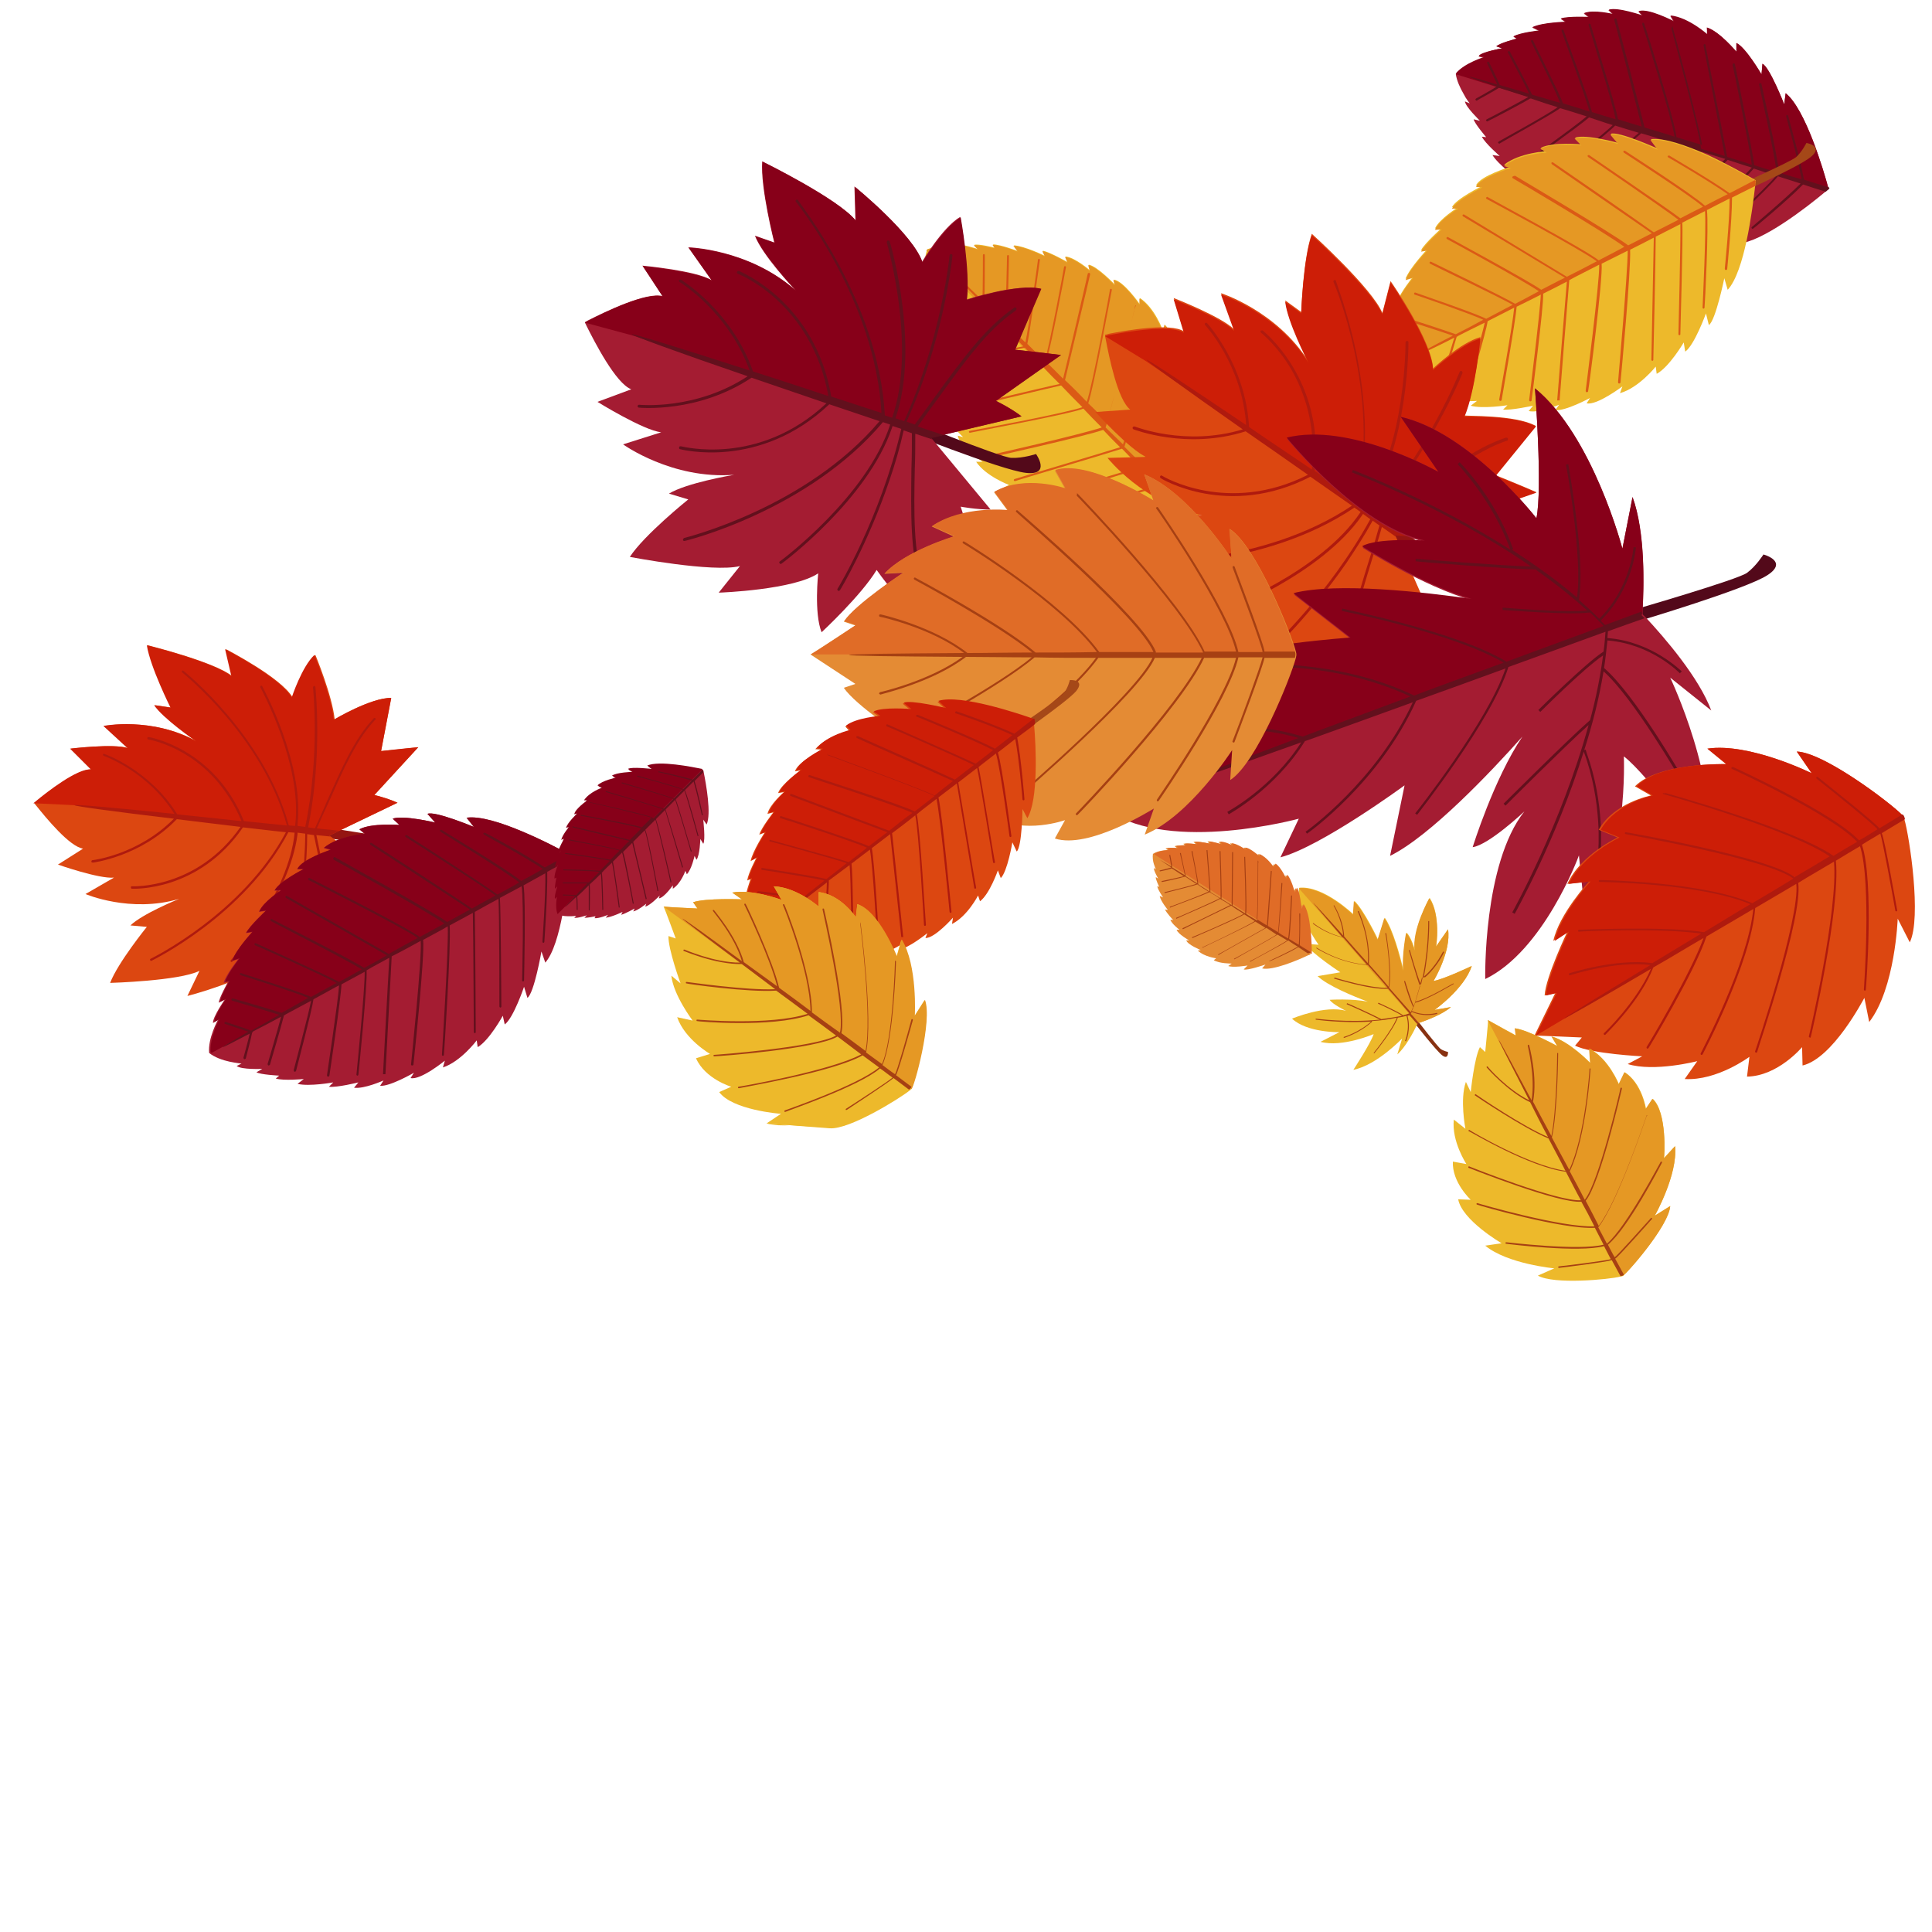 <?xml version="1.0" encoding="utf-8"?>
<!-- Generator: Adobe Illustrator 22.0.0, SVG Export Plug-In . SVG Version: 6.00 Build 0)  -->
<svg version="1.1" id="Camada_1" xmlns="http://www.w3.org/2000/svg" xmlns:xlink="http://www.w3.org/1999/xlink" x="0px" y="0px"
	 viewBox="0 0 400 400" style="enable-background:new 0 0 400 400;" xml:space="preserve">
<style type="text/css">
	.st0{fill:#941512;}
	.st1{fill:#DC4711;}
	.st2{fill:#CD1E07;}
	.st3{fill:#AF1A0E;}
	.st4{fill:#873111;}
	.st5{fill:#EDB92B;}
	.st6{fill:#E59824;}
	.st7{fill:#A64013;}
	.st8{fill:#DB5A15;}
	.st9{fill:#A41C32;}
	.st10{fill:#870019;}
	.st11{fill:#62101D;}
	.st12{fill:#A54818;}
	.st13{fill:#53091A;}
	.st14{fill:#E48B34;}
	.st15{fill:#E06C27;}
</style>
<g>
	<g>
		<g>
			<path class="st0" d="M62.1,172.6c0,0,18.8,3.2,23.1,2.7c4.3-0.5,1-3.5,1-3.5s-2,1.2-3.9,1.5c-1.9,0.3-19.9-2.9-19.9-2.9
				L62.1,172.6z"/>
			<path class="st1" d="M81,144.5l-2.1,11c0,0,5.2-0.5,7.7-0.8l-9.1,9.9c0,0,2.6,0.6,4.8,1.6L70.2,172l-2,1l0.3,0.2l12.1,9.5
				c-2.4,0.5-5,0.6-5,0.6l6.7,11.6c-2.4-0.8-7.4-2.4-7.4-2.4l-0.3,11.2c-4-0.8-10.6-6.9-10.6-6.9c-1.6,4.8-6.8,12.2-6.8,12.2
				c-2-2.9-2.7-9.6-2.7-9.6c-3.4,3.6-15.3,6.7-15.7,6.8l2.5-5.2c-4.2,2.1-18.5,2.5-18.5,2.5c1.6-4.2,7.6-11.6,7.6-11.6l-3.4-0.3
				c2.5-2.4,9.6-5.3,10.1-5.5c-10.1,3-19.4-1-19.4-1l5.9-3.4c-3.1,0.3-11.6-2.7-11.6-2.7l5.2-3.3c-2.8-0.4-7.7-6.4-9.7-8.9
				c-0.2-0.2-0.3-0.4-0.4-0.5c0.1-0.1,0.3-0.3,0.5-0.4c2.4-2,8.6-6.8,11.4-6.6l-4.3-4.3c0,0,9-1.1,11.9-0.1l-5-4.6
				c0,0,10-1.9,19.2,3.2c-0.4-0.3-6.7-4.7-8.7-7.5l3.4,0.5c0,0-4.2-8.5-4.9-12.9c0,0,13.8,3.4,17.5,6.4l-1.3-5.6
				c0.3,0.2,11.3,5.8,13.8,10c0,0,2.1-6.3,4.7-8.8c0,0,3.5,8.4,4,13.4C69.2,148.9,76.9,144.4,81,144.5z"/>
			<path class="st2" d="M69,172.6l13.3-6.4c-2.2-1-4.8-1.6-4.8-1.6l9.1-9.9c-2.5,0.2-7.7,0.8-7.7,0.8l2.1-11
				c-4.1-0.1-11.9,4.5-11.9,4.5c-0.5-5-4-13.4-4-13.4c-2.6,2.4-4.7,8.8-4.7,8.8c-2.5-4.2-13.5-9.8-13.8-10l1.3,5.6
				c-3.7-3-17.5-6.4-17.5-6.4c0.7,4.5,4.9,12.9,4.9,12.9l-3.4-0.5c1.9,2.8,8.3,7.2,8.7,7.5c-9.2-5.2-19.2-3.2-19.2-3.2l5,4.6
				c-2.9-1-11.9,0.1-11.9,0.1l4.3,4.3c-2.8-0.2-9,4.6-11.4,6.6c-0.2,0.2-0.4,0.3-0.5,0.4l8.4,0.4L69,172.6z"/>
			<path class="st3" d="M59.8,170.9l1.3,0.1c1.6-12.6-7.1-28.5-7.2-28.7c-0.1-0.1,0-0.3,0.1-0.3c0.1-0.1,0.3,0,0.3,0.1
				c0.1,0.2,8.7,15.9,7.3,28.6c0,0.1,0,0.2,0,0.3l1.6,0.2c3.1-15,1.6-28.8,1.6-28.9c0-0.1,0.1-0.2,0.2-0.3c0.1,0,0.2,0.1,0.3,0.2
				c0,0.1,1,9.1-0.2,20.5c-0.3,2.8-0.7,5.6-1.3,8.6l1.4,0.2c0.8-1.8,1.7-3.7,2.4-5.4c3-6.7,5.7-13.1,9.8-17.4c0.1-0.1,0.2-0.1,0.3,0
				c0.1,0.1,0.1,0.1,0.1,0.2c0,0.1,0,0.1-0.1,0.1c-4,4.2-6.7,10.5-9.7,17.2c-0.8,1.7-1.6,3.5-2.4,5.3c1.5,0.2,3.1,0.3,4.6,0.5l-2,1
				l0.3,0.2c-1-0.1-2-0.2-3-0.3c0.4,1.9,0.8,3.8,1.2,5.7c1.4,7.2,2.7,14,5.7,18.9c0,0,0,0.1,0,0.2c0,0.1,0,0.1-0.1,0.2
				c-0.1,0.1-0.3,0-0.3-0.1c-3-5-4.4-11.9-5.8-19.1c-0.4-1.9-0.8-3.9-1.2-5.8l-1.4-0.2c0,3-0.2,5.9-0.5,8.7
				c-1.2,11.4-4.2,19.9-4.2,20c0,0.1-0.2,0.2-0.3,0.1c-0.1,0-0.2-0.2-0.1-0.3c0-0.1,4.6-13.2,4.7-28.6l-1.6-0.2c0,0.1,0,0.2,0,0.3
				C60,185.4,48.2,199,48.1,199.1c-0.1,0.1-0.2,0.1-0.3,0c-0.1-0.1-0.1-0.2,0-0.3c0.1-0.1,12-13.8,13.2-26.4l-1.3-0.1
				c-9,17.2-28.1,26.5-28.3,26.6c-0.1,0.1-0.3,0-0.3-0.1c-0.1-0.1,0-0.3,0.1-0.3c0.2-0.1,19-9.3,28-26.2c-3.1-0.3-6-0.7-8.9-1
				c-9.2,13.4-22.8,12.7-23,12.7c-0.1,0-0.2-0.1-0.2-0.3c0-0.2,0.1-0.2,0.3-0.2c0.1,0,13.4,0.6,22.4-12.3c-4.8-0.6-9.3-1.1-13.2-1.6
				c-7.5,7.8-17.4,9-17.4,9c-0.1,0-0.3-0.1-0.3-0.2c0-0.1,0.1-0.3,0.2-0.3c0.1,0,9.5-1.1,16.9-8.6c-12.7-1.5-20.6-2.6-20.6-2.8
				c0-0.2,8,0.5,20.7,1.8c-5.6-8.9-14.6-12-14.6-12c-0.1,0-0.2-0.2-0.2-0.3c0-0.1,0.2-0.2,0.3-0.1c0.1,0,9.4,3.3,15.1,12.5
				c4,0.4,8.5,0.9,13.3,1.4c-3.1-7.4-7.9-11.6-11.6-13.8c-4.1-2.5-7.6-3.1-7.7-3.1c-0.1,0-0.2-0.1-0.2-0.3c0-0.1,0.1-0.2,0.3-0.2
				c0.1,0,13.6,2.3,19.7,17.4c2.8,0.3,5.8,0.6,8.9,0.9c-5.1-18.5-21.5-31.5-21.7-31.7c-0.1-0.1-0.1-0.2,0-0.3c0.1-0.1,0.2-0.1,0.3,0
				C38.1,139,54.7,152.2,59.8,170.9z"/>
		</g>
	</g>
	<g>
		<g>
			<path class="st4" d="M292.8,211.7c0,0,4.5,5.8,5.8,6.8c1.3,1,1.2-0.7,1.2-0.7s-0.9-0.2-1.5-0.6c-0.6-0.4-4.9-6-4.9-6L292.8,211.7
				z"/>
			<path class="st5" d="M297.3,196l2.5-3.6c0.7,4.6-3,10.7-3,10.7c2-0.3,7.9-3.1,7.9-3.1c-1.5,4.7-7.7,9.1-7.7,9.1l3.4-0.6
				c-1.8,1.5-4.9,2.7-6.7,3.3c-0.1,0-0.2,0.1-0.2,0.1c0,0.1-0.1,0.2-0.1,0.2c-0.8,1.7-2.4,4.7-4.1,6.2l1-3.3c0,0-5.2,5.5-10.1,6.5
				c0,0,3.6-5.5,4.2-7.4c0,0-6.5,2.8-11,1.6l3.9-2c-0.2,0-6.7,0.1-9.8-2.8c0,0,6.9-2.9,11.2-1.6c0,0-2.9-1.4-3.4-2.3
				c0,0,4.7-0.3,7.9,0.4c-2.9-1.1-8.3-3.3-10.4-5.3l4.7-0.8c0,0-5.7-3.7-7.3-5.9l2.8,0.2c0,0-5.1-6.9-4-11.8l0,0c0,0,0,0,0,0
				c0,0,0,0,0,0l0,0c5-0.5,11.2,5.5,11.2,5.5l0.2-2.8c2,1.9,4.9,8,4.9,8l1.4-4.5c1.7,2.4,3.2,8,3.9,11c-0.3-3.3,0.6-7.9,0.6-7.9
				c0.9,0.7,1.8,3.7,1.8,3.7c-0.7-4.3,3-10.9,3-10.9C298.3,189.4,297.4,195.8,297.3,196z"/>
			<path class="st6" d="M297.3,196l2.5-3.6c0.7,4.6-3,10.7-3,10.7c2-0.3,7.9-3.1,7.9-3.1c-1.5,4.7-7.7,9.1-7.7,9.1l3.4-0.6
				c-1.8,1.6-5.2,2.8-6.9,3.4l-24.6-28c5-0.5,11.2,5.5,11.2,5.5l0.2-2.8c2,1.9,4.9,8,4.9,8l1.4-4.5c1.7,2.4,3.2,8,3.9,11
				c-0.3-3.3,0.6-7.9,0.6-7.9c0.9,0.7,1.8,3.7,1.8,3.7c-0.7-4.3,3-10.9,3-10.9C298.3,189.4,297.4,195.8,297.3,196z"/>
			<path class="st7" d="M294.4,202.4L294.4,202.4c-0.4,1.6-0.9,3.4-1.4,5c2.6-0.6,7.8-3.8,7.9-3.8l0.1,0.1c-0.2,0.1-5.5,3.3-8,3.9
				c-0.2,0.6-0.4,1.1-0.7,1.7c2.6,1.2,5.2,0.4,5.2,0.4l0.1,0.2c0,0-2.6,0.8-5.3-0.4c-0.1,0.1-0.1,0.2-0.2,0.4
				c0.6,0.6,1.1,1.3,1.7,1.9c-0.1,0-0.2,0.1-0.2,0.1c0,0.1-0.1,0.2-0.1,0.2c-0.6-0.6-1.1-1.3-1.7-1.9c-0.1,0-0.3,0.1-0.4,0.1
				c0.8,2.8-0.3,5.3-0.3,5.3l-0.2-0.1c0,0,1.1-2.4,0.3-5.2c-0.6,0.2-1.2,0.3-1.8,0.4c-0.9,2.5-4.7,7.2-4.9,7.4l-0.1-0.1
				c0,0,3.9-4.8,4.8-7.3c-1.7,0.4-3.5,0.6-5.2,0.7l0.1,0.1l-0.2,0.2c-2.6,2.3-5.7,3.2-5.7,3.2l0-0.2c0,0,3.1-0.9,5.7-3.2
				c-6.1,0.4-11.5-0.4-11.5-0.4l0-0.2c0.1,0,6.6,0.9,13.3,0.2c-1.9-1-6.8-3.2-6.9-3.2l0.1-0.2c0.1,0,5.4,2.4,7.1,3.3
				c1.4-0.2,2.9-0.4,4.3-0.7c-1.2-0.8-4.9-2.5-5-2.5l0.1-0.2c0.2,0.1,4,1.8,5.1,2.6c0.4-0.1,0.8-0.2,1.3-0.4c-1.5-1.8-3-3.5-4.4-5.1
				c-3.6,0.3-11.1-2.1-11.2-2.1l0.1-0.2c0.1,0,7.3,2.3,11,2.1c-1.4-1.7-2.8-3.2-4.1-4.7c-5.8-0.3-10.7-3.5-10.7-3.5l0.1-0.1
				c0,0,4.8,3.2,10.4,3.5c-1.8-2-3.4-3.9-4.8-5.5l-0.1,0c0,0,0-0.1,0-0.1l0,0c-3.6-0.7-6.3-2.9-6.3-2.9l0.1-0.1c0,0,2.5,2.1,6,2.9
				c-3.8-4.4-6.1-7.1-6-7.1c0,0,2.4,2.5,6.2,6.8c-0.3-3.5-2-6.2-2-6.2l0.1-0.1c0,0,1.9,2.9,2.1,6.5c0,0,0.1,0.1,0.1,0.1c0,0,0,0,0,0
				l0,0c1.4,1.6,3,3.4,4.8,5.4c0.4-5.6-2.1-10.7-2.1-10.7l0.2-0.1c0,0.1,2.5,5.2,2.1,11c1.3,1.5,2.7,3,4.1,4.7
				c0.6-3.6-0.6-11-0.7-11.1l0.2,0c0,0.1,1.3,7.7,0.6,11.3c1.4,1.6,2.9,3.3,4.5,5.1c0.2-0.4,0.3-0.8,0.5-1.1
				c-0.7-1.2-1.9-5.2-1.9-5.4l0.2,0c0,0,1.2,3.9,1.8,5.2c0.5-1.3,0.9-2.7,1.3-4.1c-0.7-1.8-2.3-7.4-2.3-7.5l0.2,0
				c0,0.1,1.5,5.3,2.3,7.2c1.6-6.6,1.5-13.1,1.5-13.2l0.2,0c0,0.1,0.1,5.5-1.1,11.5c2.7-2.3,3.9-5.2,4-5.2l0.2,0.1
				c0,0-1.3,2.9-3.9,5.2L294.4,202.4z"/>
		</g>
	</g>
	<g>
		<g>
			<g>
				<path class="st5" d="M241.3,67.4c1.9,1.9,3,7.1,3,7.1l0.8-1.5c1.3,1.7,1.6,8,1.6,8l1.2-1.9c1,1.2,0.1,9.3,0.1,9.3l1.3-1.9
					c1.1,2.3,0.9,6.6,0.5,10.9c-0.5,4.1-1.3,8-1.7,10c0,0.1,0,0.2-0.1,0.2c0,0,0,0,0,0c-0.3,0.1-0.6,0.1-1,0.2
					c-4.6,1-15.9,3-20.2,1.1l1.9-1.3c0,0-8.1,0.9-9.3-0.1l1.9-1.2c0,0-6.3-0.3-8-1.5l1.5-0.8c0,0-5.3-1.1-7.1-3l1.2-0.6
					c0,0-4.8-1.8-6.8-4.8l1.3,0c0,0-4.9-3.4-5.1-5.4l1.1,0.3c0,0-3.9-3.7-4.2-5.5l1.2,0.3c0,0-2.7-3.1-2.9-5.1l1.2,0.5
					c0,0-2.1-3.6-2.4-5.2l1.1,0.5c0,0-2.1-4.2-2.2-6.5l1.2,0.9c0,0-1.4-3.6-1.4-5.2l0.7,0.4c0,0-0.8-3.5-0.6-4.3l0.9,0.9
					c0,0-1.3-3.8-0.9-4.9l0.7,0.8c0,0-0.2-1-0.3-2.3c-0.1-1.3,0-3,0.5-4.2c0,0,0,0,0,0c2.6-1,6.5-0.2,6.5-0.2l-0.8-0.7
					c1-0.4,4.9,0.9,4.9,0.9l-0.9-0.9c0.8-0.3,4.3,0.6,4.3,0.6l-0.4-0.7c1.5,0,5.2,1.4,5.2,1.4l-0.9-1.2c2.2,0.1,6.5,2.2,6.5,2.2
					l-0.5-1.1c1.5,0.3,5.2,2.4,5.2,2.4l-0.5-1.2c2,0.2,5.1,2.9,5.1,2.9l-0.3-1.2c1.8,0.3,5.5,4.2,5.5,4.2l-0.3-1.1
					c2,0.2,5.4,5.1,5.4,5.1l0-1.3c3.1,2,4.8,6.8,4.8,6.8L241.3,67.4z"/>
				<path class="st6" d="M240.7,68.6c0,0-1.8-4.8-4.8-6.8l0,1.3c0,0-3.4-4.9-5.4-5.1l0.3,1.1c0,0-3.7-3.9-5.5-4.2l0.3,1.2
					c0,0-3.1-2.7-5.1-2.9l0.5,1.2c0,0-3.6-2.1-5.2-2.4l0.5,1.1c0,0-4.2-2.1-6.5-2.2l0.9,1.2c0,0-3.6-1.4-5.2-1.4l0.4,0.7
					c0,0-3.5-0.8-4.3-0.6l0.9,0.9c0,0-3.8-1.3-4.9-0.9l0.8,0.7c0,0-4-0.8-6.5,0.2l0,0c0,0,0,0,0,0c0,0,0,0,0,0l0,0
					c0,0.1-0.1,0.2-0.1,0.2l55.6,55.6c0.1,0,0.2,0,0.3-0.1l0,0c0,0,0,0,0,0c0,0,0,0,0,0l0,0c0.8-3.7,3.4-16.6,1.3-21.1l-1.3,1.9
					c0,0,0.9-8.1-0.1-9.3l-1.2,1.9c0,0-0.3-6.3-1.5-8l-0.8,1.5c0,0-1.1-5.3-3-7.1L240.7,68.6z"/>
				<path class="st8" d="M234.8,64.4c-0.2,0.9-4.6,20.3-5.9,24.1c1.2,1.2,2.4,2.3,3.6,3.5c1.4-4.5,6.5-21.7,6.6-21.8
					c0-0.1,0.2-0.2,0.3-0.1c0.1,0,0.2,0.2,0.1,0.3c-0.1,0.2-5.3,17.9-6.7,22.1c1.2,1.2,2.4,2.4,3.7,3.6c1.1-2.9,5.9-19.5,6-19.7
					c0-0.1,0.2-0.2,0.3-0.1c0.1,0,0.2,0.1,0.1,0.3c-0.2,0.7-5.1,17.5-6.1,19.9c1.1,1.1,2.2,2.2,3.4,3.3c1.3-3.2,5-17.1,5.1-17.3
					c0-0.1,0.1-0.2,0.3-0.2c0.1,0,0.2,0.1,0.1,0.3c-0.2,0.6-3.9,14.6-5.2,17.5c1.1,1.1,2.2,2.2,3.4,3.4c1.3-4.2,3.1-12.6,3.1-12.7
					c0-0.1,0.1-0.2,0.3-0.2c0.1,0,0.2,0.1,0.2,0.2c0,0.1-1.9,8.8-3.2,13c1.2,1.2,2.5,2.5,3.8,3.7c0,0.1,0,0.2-0.1,0.2c0,0,0,0,0,0
					c-0.3,0.1-0.6,0.1-1,0.2c-1.1-1.2-2.3-2.3-3.4-3.4c-4.1,1.3-13,3.2-13,3.2c-0.1,0-0.2,0-0.2-0.2c0-0.1,0-0.2,0.2-0.3
					c0.1,0,8.6-1.8,12.8-3.2c-1.1-1.1-2.3-2.3-3.4-3.4c-2.8,1.3-16.9,5-17.6,5.2c-0.1,0-0.2,0-0.3-0.1c0-0.1,0-0.2,0.1-0.3
					c0.2,0,14.3-3.8,17.4-5.1c-1.1-1.1-2.2-2.3-3.3-3.4c-2.1,0.8-19.2,5.9-20,6.1c-0.1,0-0.2,0-0.3-0.1c0-0.1,0-0.2,0.1-0.3
					c0.2-0.1,17.1-5,19.8-6c-1.2-1.2-2.4-2.5-3.6-3.7c-4,1.3-22,6.6-22.1,6.7c-0.1,0-0.2,0-0.3-0.1c0-0.1,0-0.2,0.1-0.3
					c0.2-0.1,17.5-5.2,21.9-6.6c-1.2-1.2-2.4-2.4-3.5-3.6c-3.6,1.3-23.3,5.7-24.2,5.9c-0.1,0-0.2,0-0.3-0.2c0-0.1,0.1-0.2,0.2-0.3
					c0.2,0,20-4.5,24-5.9c-1.3-1.3-2.6-2.6-3.8-3.9c-2.6,1.1-22.7,4.8-23.5,5c-0.1,0-0.2-0.1-0.2-0.2c0-0.1,0.1-0.2,0.2-0.2
					c0.2,0,20.1-3.7,23.3-4.9c-1.5-1.5-3-3-4.4-4.5c-1.9,0.4-21.8,5.2-22,5.2l-0.1-0.4c0.2,0,18.8-4.5,21.8-5.1
					c-1.2-1.2-2.4-2.4-3.5-3.6c-2.4,0.9-19,4-19.7,4.1c-0.1,0-0.2-0.1-0.2-0.2c0-0.1,0.1-0.2,0.2-0.2c0.2,0,16.5-3.1,19.5-4
					c-1.2-1.2-2.4-2.4-3.5-3.6c-2.5,0.6-16.9,2.6-17.5,2.7c-0.1,0-0.2-0.1-0.2-0.2c0-0.1,0.1-0.2,0.2-0.2c0.1,0,14.1-1.9,17.2-2.6
					c-1.4-1.4-2.7-2.7-3.9-4c-2.1,0.3-13.6,0.6-14.1,0.6c-0.1,0-0.2-0.1-0.2-0.2c0-0.1,0.1-0.2,0.2-0.2c0.1,0,11.1-0.2,13.8-0.6
					c-1.4-1.5-2.8-2.8-4-4.1c0,0,0,0,0,0c-0.1,0-0.1-0.1-0.2-0.1c-2,0.1-9.5,0.1-9.8,0.1c-0.1,0-0.2-0.1-0.2-0.2
					c0-0.1,0.1-0.2,0.2-0.2c0.1,0,7.1,0,9.5-0.1c-1.7-1.7-3.1-3.2-4.3-4.4c0,0,0,0-0.1,0c0,0-0.1,0-0.1,0c-1.2,0.1-4.9,0.2-5.1,0.2
					c-0.1,0-0.2-0.1-0.2-0.2c0-0.1,0.1-0.2,0.2-0.2c0,0,3.5-0.1,4.8-0.2c-2.6-2.7-4-4.2-4-4.3c0,0,1.5,1.4,4.2,3.9
					c0.1-1.4,0.2-4.7,0.2-4.7c0-0.1,0.1-0.2,0.2-0.2c0.1,0,0.2,0.1,0.2,0.2c0,0.2-0.1,3.9-0.2,5.1l0,0c1.2,1.2,2.7,2.7,4.4,4.3
					c0.1-2.4,0.1-9.3,0.1-9.4c0-0.1,0.1-0.2,0.2-0.2c0.1,0,0.2,0.1,0.2,0.2c0,0.3,0,7.7-0.1,9.8c1.3,1.3,2.7,2.6,4.2,4.1
					c0.3-2.8,0.5-13.6,0.5-13.7c0-0.1,0.1-0.2,0.2-0.2c0.1,0,0.2,0.1,0.2,0.2c0,0.5-0.2,11.7-0.6,14c1.3,1.2,2.6,2.6,4,3.9
					c0.7-3.2,2.6-17,2.6-17.1c0-0.1,0.1-0.2,0.2-0.2c0.1,0,0.2,0.1,0.2,0.2c-0.1,0.6-2,14.6-2.6,17.4c1.1,1.1,2.3,2.3,3.6,3.5
					c1-3.1,4-19.2,4-19.4c0-0.1,0.1-0.2,0.2-0.2c0.1,0,0.2,0.1,0.2,0.2c-0.1,0.7-3.2,17-4.1,19.6c1.1,1.1,2.3,2.3,3.5,3.5
					c0.8-3.2,5.1-21.5,5.1-21.7c0-0.1,0.1-0.2,0.3-0.2c0.1,0,0.2,0.1,0.2,0.3c0,0.2-4.7,19.7-5.2,21.9c1.5,1.4,3,2.9,4.5,4.5
					c1.2-3.4,4.8-23,4.8-23.2c0-0.1,0.1-0.2,0.2-0.2c0.1,0,0.2,0.1,0.2,0.2c-0.2,0.9-3.8,20.5-4.9,23.5c1.3,1.2,2.5,2.5,3.9,3.8
					c1.4-4.2,5.8-23.7,5.8-23.9c0-0.1,0.1-0.2,0.2-0.2C234.8,64.1,234.8,64.3,234.8,64.4z"/>
			</g>
		</g>
	</g>
	<g>
		<g>
			<g>
				<path class="st9" d="M353.4,5.7c2.6,0.8,6.1,5,6.1,5l0-1.8c2,0.9,5.2,6.5,5.2,6.5l0.2-2.2c1.5,0.7,4.5,8.4,4.5,8.4l0.3-2.3
					c2,1.6,4,5.6,5.6,9.7c1.5,3.9,2.7,7.9,3.2,9.9c0,0.1,0,0.2,0.1,0.2c0,0,0,0,0,0c-0.2,0.2-0.5,0.4-0.8,0.7
					c-3.7,3.1-13,10.3-17.8,10.6l1.1-2.1c0,0-6.9,4.7-8.5,4.4l1.1-1.9c0,0-5.9,2.8-8,2.4l1-1.5c0,0-5.3,1.5-7.9,0.7l0.9-1.1
					c0,0-5.2,0.7-8.5-1.1l1.2-0.6c0,0-6.1-0.7-7.2-2.4l1.2-0.3c0,0-5.3-1.5-6.4-3l1.2-0.2c0,0-3.9-1.5-5-3.2l1.3-0.1
					c0,0-3.7-2.3-4.6-3.5l1.2,0c0,0-3.9-2.8-5.1-4.8l1.5,0.2c0,0-3-2.6-3.7-4l0.9,0.1c0,0-2.4-2.8-2.6-3.7l1.3,0.3c0,0-3-2.9-3.1-4
					l1,0.4c0,0-0.7-0.8-1.3-2c-0.7-1.2-1.4-2.7-1.6-4.1c0,0,0,0,0,0c1.9-2.1,5.8-3.3,5.8-3.3l-1.1-0.3C307,10.7,311,10,311,10
					l-1.2-0.4C310.4,9,314,8,314,8l-0.7-0.4c1.4-0.8,5.3-1.2,5.3-1.2l-1.4-0.7c2.1-1,6.9-1.1,6.9-1.1l-1-0.7
					c1.5-0.5,5.8-0.3,5.8-0.3l-1-0.8c1.9-0.8,6,0.2,6,0.2l-0.9-0.9c1.8-0.6,7,1.2,7,1.2l-0.8-0.9c1.9-0.8,7.3,2.1,7.3,2.1l-0.7-1.2
					c3.7,0.4,7.6,3.9,7.6,3.9L353.4,5.7z"/>
				<path class="st10" d="M353.5,7.1c0,0-3.9-3.5-7.6-3.9l0.7,1.2c0,0-5.4-2.8-7.3-2.1l0.8,0.9c0,0-5.2-1.8-7-1.2l0.9,0.9
					c0,0-4.1-1-6-0.2l1,0.8c0,0-4.3-0.2-5.8,0.3l1,0.7c0,0-4.8,0.1-6.9,1.1l1.4,0.7c0,0-3.9,0.4-5.3,1.2L314,8c0,0-3.6,0.9-4.2,1.6
					L311,10c0,0-4.1,0.7-4.8,1.5l1.1,0.3c0,0-4,1.2-5.8,3.3l0,0c0,0,0,0,0,0c0,0,0,0,0,0l0,0c0,0.1,0,0.2,0,0.3l76.9,23.9
					c0.1-0.1,0.1-0.1,0.2-0.2l0,0c0,0,0,0,0,0c0,0,0,0,0,0l0,0c-1-3.7-4.8-16.6-8.9-19.8l-0.3,2.3c0,0-3-7.7-4.5-8.4l-0.2,2.2
					c0,0-3.3-5.6-5.2-6.5l0,1.8c0,0-3.5-4.2-6.1-5L353.5,7.1z"/>
				<path class="st11" d="M346.1,6.1c0.2,0.9,5.6,20.6,6.1,24.7c1.6,0.5,3.3,1,4.9,1.5c-0.9-4.8-4.4-22.7-4.4-22.9
					c0-0.1,0.1-0.2,0.2-0.3c0.1,0,0.2,0.1,0.2,0.2c0,0.2,3.7,18.8,4.5,23.2c1.7,0.5,3.3,1,5.1,1.6c-0.4-3.2-3.9-20.5-4-20.7
					c0-0.1,0.1-0.2,0.2-0.3c0.1,0,0.2,0,0.3,0.2c0.2,0.8,3.7,18.3,4,20.9c1.5,0.5,3.1,1,4.6,1.4c-0.3-3.5-3.6-17.9-3.6-18.1
					c0-0.1,0-0.2,0.2-0.3c0.1,0,0.2,0,0.3,0.2c0.1,0.6,3.4,15.1,3.6,18.3c1.5,0.5,3.1,1,4.7,1.4c-0.8-4.4-3.2-12.9-3.2-13
					c0-0.1,0-0.2,0.1-0.3c0.1,0,0.2,0,0.3,0.1c0,0.1,2.5,8.9,3.3,13.3c1.7,0.5,3.4,1.1,5.2,1.6c0,0.1,0,0.2,0.1,0.2c0,0,0,0,0,0
					c-0.2,0.2-0.5,0.4-0.8,0.7c-1.6-0.5-3.2-1-4.7-1.5c-3.1,3.2-10.2,9.1-10.3,9.1c-0.1,0.1-0.2,0.1-0.3,0c-0.1-0.1-0.1-0.2,0-0.3
					c0.1-0.1,6.9-5.8,10.1-9c-1.6-0.5-3.1-1-4.7-1.5c-1.9,2.5-12.9,12.6-13.4,13.1c-0.1,0.1-0.2,0.1-0.3,0c-0.1-0.1-0.1-0.2,0-0.3
					c0.1-0.1,11.2-10.3,13.3-12.9c-1.6-0.5-3.1-1-4.6-1.5c-1.5,1.8-14.6,14.5-15.2,15c-0.1,0.1-0.2,0.1-0.3,0s-0.1-0.2,0-0.3
					c0.1-0.1,13.1-12.7,15.1-14.9c-1.7-0.5-3.4-1.1-5-1.6c-3,3.1-16.7,16.5-16.9,16.6c-0.1,0.1-0.2,0.1-0.3,0
					c-0.1-0.1-0.1-0.2,0-0.3c0.1-0.1,13.4-13.1,16.7-16.5c-1.7-0.5-3.3-1-4.9-1.5c-2.6,2.9-18.4,16.3-19.1,16.9
					c-0.1,0.1-0.2,0.1-0.3,0c-0.1-0.1-0.1-0.2,0-0.3c0.2-0.1,16-13.6,18.9-16.7c-1.8-0.6-3.6-1.1-5.3-1.7
					c-1.9,2.3-18.3,15.1-19,15.7c-0.1,0.1-0.2,0.1-0.3,0c-0.1-0.1-0.1-0.2,0-0.3c0.2-0.1,16.5-12.9,18.8-15.5
					c-2.1-0.7-4.2-1.3-6.2-1.9c-1.5,1.3-17.3,15.1-17.5,15.2l-0.3-0.3c0.2-0.1,14.9-13,17.3-15c-1.7-0.5-3.3-1-4.9-1.5
					c-1.8,1.9-15.3,12.6-15.9,13.1c-0.1,0.1-0.2,0.1-0.3,0c-0.1-0.1-0.1-0.2,0-0.3c0.1-0.1,13.5-10.7,15.7-12.9
					c-1.7-0.5-3.3-1.1-4.9-1.6c-2,1.8-14.1,10.4-14.6,10.8c-0.1,0.1-0.2,0-0.3-0.1c-0.1-0.1,0-0.2,0.1-0.3
					c0.1-0.1,11.9-8.5,14.3-10.6c-1.9-0.6-3.7-1.2-5.5-1.7c-1.7,1.3-12.1,7-12.5,7.3c-0.1,0.1-0.2,0-0.3-0.1c-0.1-0.1,0-0.2,0.1-0.3
					c0.1-0.1,10-5.5,12.2-7.1c-2-0.6-3.8-1.2-5.5-1.8c0,0,0,0,0,0c-0.1,0-0.1,0-0.2,0c-1.8,1.1-8.5,4.6-8.8,4.7
					c-0.1,0.1-0.2,0-0.3-0.1c-0.1-0.1,0-0.2,0.1-0.3c0.1,0,6.5-3.4,8.6-4.6c-2.3-0.7-4.3-1.4-6-1.9c0,0,0,0,0,0c0,0-0.1,0-0.1,0
					c-1,0.7-4.4,2.5-4.5,2.6c-0.1,0.1-0.2,0-0.3-0.1c-0.1-0.1,0-0.2,0.1-0.3c0,0,3.1-1.7,4.3-2.5c-3.7-1.2-5.7-1.9-5.6-2
					c0-0.1,2,0.5,5.7,1.6c-0.6-1.3-2.1-4.3-2.1-4.4c-0.1-0.1,0-0.2,0.1-0.3c0.1-0.1,0.2,0,0.3,0.1c0.1,0.2,1.8,3.6,2.2,4.7l0,0
					c1.7,0.5,3.7,1.1,6.1,1.8c-1.1-2.3-4.4-8.5-4.4-8.5c-0.1-0.1,0-0.2,0.1-0.3c0.1-0.1,0.2,0,0.3,0.1c0.2,0.3,3.7,7,4.6,8.9
					c1.8,0.5,3.7,1.1,5.8,1.7c-1-2.7-6-12.6-6-12.7c-0.1-0.1,0-0.2,0.1-0.3c0.1-0.1,0.2,0,0.3,0.1c0.2,0.5,5.4,10.8,6.2,13
					c1.7,0.5,3.6,1.1,5.5,1.7c-0.9-3.3-5.8-16.6-5.8-16.7c0-0.1,0-0.2,0.1-0.3c0.1,0,0.2,0,0.3,0.1c0.2,0.6,5.2,14.2,5.9,17
					c1.6,0.5,3.2,1,4.9,1.5c-0.6-3.3-5.6-19.3-5.6-19.5c0-0.1,0-0.2,0.1-0.3c0.1,0,0.2,0,0.3,0.1c0.2,0.7,5.2,16.9,5.7,19.7
					c1.6,0.5,3.2,1,4.9,1.5c-0.8-3.2-5.6-21.9-5.7-22.1c0-0.1,0-0.2,0.2-0.3c0.1,0,0.2,0,0.3,0.2c0.1,0.2,5.2,20.1,5.8,22.4
					c2,0.6,4.1,1.2,6.2,1.9c-0.5-3.6-6.6-23.1-6.7-23.3c0-0.1,0-0.2,0.1-0.3c0.1,0,0.2,0,0.3,0.1c0.3,0.8,6.4,20.4,6.7,23.6
					c1.7,0.5,3.5,1.1,5.3,1.6c-0.7-4.4-6-24.2-6.1-24.4c0-0.1,0-0.2,0.1-0.3C345.9,5.9,346.1,6,346.1,6.1z"/>
			</g>
		</g>
	</g>
	<g>
		<g>
			<g>
				<path class="st9" d="M74.4,171.7c2.5-1.4,8.3-0.9,8.3-0.9l-1.4-1.3c2.1-0.8,8.8,0.8,8.8,0.8l-1.6-1.8c1.6-0.6,9.6,2.7,9.6,2.7
					l-1.5-1.9c2.7-0.4,7.2,1,11.4,2.8c4.1,1.7,7.9,3.7,9.8,4.8c0.1,0.1,0.2,0.1,0.2,0.1c0,0,0,0,0,0c0,0.3-0.1,0.7-0.1,1.1
					c-0.4,5.1-1.7,17.4-5,21.2l-0.8-2.3c0,0-1.5,8.6-2.9,9.6l-0.7-2.3c0,0-2.2,6.5-4,7.8l-0.4-1.8c0,0-2.8,5.1-5.2,6.5l-0.2-1.4
					c0,0-3.3,4.4-7,5.6l0.4-1.4c0,0-5,4.1-7.1,3.6l0.7-1.1c0,0-5,2.9-7,2.7l0.7-1.1c0,0-4,1.8-6.1,1.5l0.9-1.1c0,0-4.4,1.1-6.1,0.9
					l0.9-0.9c0,0-5,0.9-7.4,0.3l1.3-1c0,0-4.2,0.4-5.8-0.1l0.7-0.6c0,0-3.9-0.2-4.7-0.7l1.2-0.7c0,0-4.3,0.2-5.3-0.6l1-0.5
					c0,0-1.1-0.1-2.5-0.4c-1.4-0.3-3.1-0.9-4.2-1.8c0,0,0,0,0,0c-0.3-3,1.8-6.8,1.8-6.8l-1,0.6c-0.1-1.2,2.4-4.8,2.4-4.8l-1.2,0.6
					c0-0.9,1.9-4.3,1.9-4.3l-0.9,0.2c0.4-1.6,3-4.9,3-4.9L48,199c0.8-2.3,4.2-6,4.2-6l-1.3,0.2c0.7-1.5,4.1-4.6,4.1-4.6l-1.4,0.2
					c0.8-2,4.5-4.4,4.5-4.4l-1.3,0c0.9-1.8,6-4.4,6-4.4l-1.3,0c0.8-2,6.9-4,6.9-4l-1.4-0.4c3-2.6,8.5-2.9,8.5-2.9L74.4,171.7z"/>
				<path class="st10" d="M75.6,172.6c0,0-5.5,0.4-8.5,2.9l1.4,0.4c0,0-6.1,2-6.9,4l1.3,0c0,0-5.1,2.6-6,4.4l1.3,0
					c0,0-3.7,2.4-4.5,4.4l1.4-0.2c0,0-3.3,3.1-4.1,4.6l1.3-0.2c0,0-3.5,3.7-4.2,6l1.5-0.5c0,0-2.6,3.3-3,4.9l0.9-0.2
					c0,0-1.9,3.4-1.9,4.3l1.2-0.6c0,0-2.5,3.6-2.4,4.8l1-0.6c0,0-2,3.9-1.8,6.8l0,0c0,0,0,0,0,0c0,0,0,0,0,0l0,0
					c0.1,0.1,0.2,0.1,0.2,0.2l74.3-40.7c0-0.1,0-0.2,0-0.3l0,0c0,0,0,0,0,0c0,0,0,0,0,0l0,0c-3.6-2-16.1-8.5-21.5-7.7l1.5,1.9
					c0,0-8.1-3.4-9.6-2.7l1.6,1.8c0,0-6.6-1.6-8.8-0.8l1.4,1.3c0,0-5.8-0.4-8.3,0.9L75.6,172.6z"/>
				<path class="st11" d="M69.4,177.5c0.8,0.5,19.7,10.9,23.2,13.4c1.6-0.9,3.1-1.7,4.7-2.6c-4.3-2.8-20.4-13.3-20.6-13.4
					c-0.1-0.1-0.1-0.2-0.1-0.3c0.1-0.1,0.2-0.1,0.3-0.1c0.2,0.1,16.9,10.9,20.8,13.6c1.6-0.9,3.2-1.8,4.9-2.7
					c-2.7-2-18.4-12-18.6-12.1c-0.1-0.1-0.1-0.2-0.1-0.3c0.1-0.1,0.2-0.1,0.3-0.1c0.7,0.4,16.5,10.6,18.8,12.3
					c1.5-0.8,3-1.6,4.5-2.5c-2.9-2.3-16.2-10.4-16.3-10.5c-0.1-0.1-0.1-0.2-0.1-0.3c0.1-0.1,0.2-0.1,0.3-0.1
					c0.6,0.4,13.9,8.4,16.5,10.6c1.5-0.8,3-1.6,4.5-2.5c-3.9-2.6-12.1-7-12.2-7.1c-0.1-0.1-0.2-0.2-0.1-0.3c0.1-0.1,0.2-0.1,0.3-0.1
					c0.1,0,8.6,4.6,12.4,7.2c1.7-0.9,3.3-1.8,5-2.8c0.1,0.1,0.2,0.1,0.2,0.1c0,0,0,0,0,0c0,0.3-0.1,0.7-0.1,1.1
					c-1.5,0.8-3.1,1.7-4.6,2.5c0.1,4.7-0.6,14.4-0.6,14.5c0,0.1-0.1,0.2-0.2,0.2c-0.1,0-0.2-0.1-0.2-0.2c0-0.1,0.7-9.5,0.6-14.2
					c-1.5,0.8-3,1.7-4.5,2.5c0.5,3.2,0.1,19,0.1,19.7c0,0.1-0.1,0.2-0.2,0.2c-0.1,0-0.2-0.1-0.2-0.2c0-0.2,0.4-16-0.1-19.5
					c-1.5,0.8-3,1.6-4.5,2.4c0.2,2.5,0.3,21.7,0.3,22.5c0,0.1-0.1,0.2-0.2,0.2c-0.1,0-0.2-0.1-0.2-0.2c0-0.2,0-19.2-0.2-22.3
					c-1.7,0.9-3.3,1.8-4.9,2.7c0.1,4.6,0.2,24.7,0.2,24.9c0,0.1-0.1,0.2-0.2,0.2c-0.1,0-0.2-0.1-0.2-0.2c0-0.2-0.1-19.7-0.2-24.7
					c-1.6,0.9-3.2,1.7-4.8,2.6c0.3,4.1-1.1,25.9-1.2,26.8c0,0.1-0.1,0.2-0.2,0.2c-0.1,0-0.2-0.1-0.2-0.2c0-0.2,1.4-22,1.2-26.6
					c-1.7,1-3.5,1.9-5.1,2.8c0.4,3.1-1.9,24.9-2,25.8c0,0.1-0.1,0.2-0.3,0.2c-0.1,0-0.2-0.1-0.2-0.2c0-0.2,2.3-22,2-25.6
					c-2,1.1-4,2.2-6,3.2c-0.1,2.1-1.3,24.1-1.3,24.4l-0.5,0c0-0.2,1.1-20.8,1.3-24.1c-1.6,0.9-3.2,1.7-4.7,2.6
					c0.2,2.7-1.6,20.8-1.7,21.6c0,0.1-0.1,0.2-0.2,0.2c-0.1,0-0.2-0.1-0.2-0.2c0-0.2,1.8-18,1.7-21.3c-1.6,0.9-3.2,1.7-4.8,2.6
					c-0.1,2.8-2.4,18.2-2.5,18.9c0,0.1-0.1,0.2-0.3,0.2c-0.1,0-0.2-0.1-0.2-0.3c0-0.2,2.3-15.2,2.5-18.6c-1.9,1-3.6,2-5.3,2.9
					c-0.3,2.3-3.5,14.3-3.6,14.8c0,0.1-0.2,0.2-0.3,0.2c-0.1,0-0.2-0.2-0.2-0.3c0-0.1,3.1-11.6,3.6-14.4c-1.9,1-3.7,2-5.4,2.9
					c0,0,0,0,0,0c0,0.1-0.1,0.1-0.2,0.1c-0.5,2.1-2.8,9.8-2.9,10.2c0,0.1-0.2,0.2-0.3,0.2c-0.1,0-0.2-0.2-0.2-0.3
					c0-0.1,2.2-7.4,2.8-9.8c-2.2,1.2-4.2,2.2-5.9,3.1c0,0,0,0,0,0.1c0,0,0,0.1-0.1,0.1c-0.2,1.2-1.3,5.2-1.3,5.3
					c0,0.1-0.2,0.2-0.3,0.2c-0.1,0-0.2-0.2-0.2-0.3c0,0,1-3.6,1.3-5c-3.6,1.9-5.6,2.9-5.6,2.8c0-0.1,1.9-1.2,5.3-3.2
					c-1.4-0.5-4.8-1.6-4.8-1.6c-0.1,0-0.2-0.2-0.1-0.3c0-0.1,0.2-0.2,0.3-0.1c0.2,0.1,4.1,1.3,5.2,1.8l0,0c1.6-0.9,3.6-2,5.8-3.3
					c-2.5-0.8-9.6-2.9-9.7-2.9c-0.1,0-0.2-0.2-0.2-0.3c0-0.1,0.2-0.2,0.3-0.2c0.4,0.1,8,2.3,10.1,3c1.7-0.9,3.5-2,5.5-3.1
					c-2.8-1.2-13.9-4.7-14-4.7c-0.1,0-0.2-0.2-0.1-0.3c0-0.1,0.2-0.2,0.3-0.1c0.5,0.2,12.1,3.8,14.4,4.9c1.7-0.9,3.4-1.9,5.3-2.9
					c-3.2-1.7-16.8-7.8-16.9-7.8c-0.1-0.1-0.2-0.2-0.1-0.3c0.1-0.1,0.2-0.2,0.3-0.1c0.6,0.3,14.5,6.5,17.2,8
					c1.5-0.8,3.1-1.7,4.7-2.6c-3-1.9-18.7-9.9-18.8-10c-0.1-0.1-0.2-0.2-0.1-0.3c0.1-0.1,0.2-0.2,0.3-0.1
					c0.7,0.4,16.6,8.4,19.1,10.1c1.5-0.8,3.1-1.7,4.7-2.6C77,196,59.4,186,59.2,185.9c-0.1-0.1-0.1-0.2-0.1-0.3
					c0.1-0.1,0.2-0.2,0.3-0.1c0.2,0.1,19,10.8,21.1,12c1.9-1.1,3.9-2.2,6-3.3c-3.1-2.2-22.4-11.9-22.6-12c-0.1-0.1-0.2-0.2-0.1-0.3
					c0.1-0.1,0.2-0.2,0.3-0.1c0.8,0.4,20.1,10.1,22.8,12.2c1.7-0.9,3.4-1.9,5.1-2.8c-3.9-2.7-22.7-13.1-22.9-13.2
					c-0.1-0.1-0.1-0.2-0.1-0.3C69.1,177.4,69.3,177.4,69.4,177.5z"/>
			</g>
		</g>
	</g>
	<path class="st2" d="M373.2,157.8"/>
	<g>
		<g>
			<path class="st12" d="M357.3,41.3c0,0,14.8-6.5,17.6-8.8c2.8-2.3-0.9-2.9-0.9-2.9s-0.9,1.8-2.1,2.9c-1.2,1.1-15.4,7.3-15.4,7.3
				L357.3,41.3z"/>
			<g>
				<path class="st5" d="M319,30.6c2.6-1.3,8.5-0.7,8.5-0.7l-1.4-1.4c2.2-0.8,9,1.1,9,1.1l-1.6-1.9c1.6-0.6,9.8,3.1,9.8,3.1l-1.5-2
					c2.8-0.3,7.3,1.3,11.6,3.2c4.1,1.9,8,4.1,9.9,5.2c0.1,0.1,0.2,0.1,0.2,0.1c0,0,0,0,0,0c0,0.3-0.1,0.7-0.1,1.1
					c-0.6,5.2-2.2,17.8-5.7,21.6l-0.7-2.4c0,0-1.8,8.8-3.2,9.7l-0.6-2.4c0,0-2.4,6.6-4.3,7.9l-0.3-1.9c0,0-3,5.1-5.6,6.5l-0.2-1.5
					c0,0-3.5,4.4-7.4,5.5l0.5-1.4c0,0-5.3,4-7.4,3.5l0.7-1.1c0,0-5.2,2.8-7.2,2.5l0.8-1.1c0,0-4.2,1.8-6.3,1.3l0.9-1.1
					c0,0-4.6,1-6.2,0.8l0.9-0.9c0,0-5.2,0.8-7.6,0.1l1.3-1c0,0-4.3,0.3-5.9-0.3l0.7-0.6c0,0-4-0.3-4.7-0.9l1.2-0.7
					c0,0-4.4,0-5.4-0.7l1.1-0.5c0,0-1.1-0.1-2.5-0.5c-1.4-0.4-3.1-1-4.3-1.9c0,0,0,0,0,0c-0.2-3.1,2-6.9,2-6.9l-1,0.6
					c-0.1-1.2,2.5-4.8,2.5-4.8l-1.3,0.6c0-1,2.1-4.4,2.1-4.4l-0.9,0.2c0.5-1.6,3.2-5,3.2-5l-1.6,0.5c0.9-2.3,4.5-6.1,4.5-6.1
					l-1.3,0.2c0.8-1.5,4.3-4.6,4.3-4.6l-1.4,0.1c0.9-2,4.8-4.4,4.8-4.4l-1.3,0c0.9-1.8,6.3-4.4,6.3-4.4l-1.3-0.1
					c0.8-2,7.2-3.9,7.2-3.9l-1.4-0.4c3.2-2.5,8.8-2.8,8.8-2.8L319,30.6z"/>
				<path class="st6" d="M320.2,31.6c0,0-5.6,0.2-8.8,2.8l1.4,0.4c0,0-6.3,1.9-7.2,3.9l1.3,0.1c0,0-5.3,2.6-6.3,4.4l1.3,0
					c0,0-3.9,2.3-4.8,4.4l1.4-0.1c0,0-3.5,3.1-4.3,4.6l1.3-0.2c0,0-3.6,3.7-4.5,6.1l1.6-0.5c0,0-2.7,3.3-3.2,5l0.9-0.2
					c0,0-2.1,3.4-2,4.4l1.3-0.6c0,0-2.6,3.6-2.6,4.8l1-0.6c0,0-2.2,3.9-2,6.9l0,0c0,0,0,0,0,0c0,0,0,0,0,0l0,0
					c0.1,0.1,0.2,0.1,0.2,0.2l77.3-39.6c0-0.1,0-0.2,0-0.3l0,0c0,0,0,0,0,0c0,0,0,0,0,0l0,0c-3.6-2.1-16.3-9.2-21.8-8.5l1.5,2
					c0,0-8.2-3.7-9.8-3.1l1.6,1.9c0,0-6.8-1.9-9-1.1l1.4,1.4c0,0-5.9-0.6-8.5,0.7L320.2,31.6z"/>
				<path class="st8" d="M313.7,36.4c0.8,0.5,19.8,11.7,23.4,14.4c1.6-0.8,3.3-1.7,4.9-2.5c-4.3-3-20.6-14.2-20.7-14.3
					c-0.1-0.1-0.1-0.2-0.1-0.3c0.1-0.1,0.2-0.1,0.3-0.1c0.2,0.1,17,11.7,20.9,14.5c1.7-0.9,3.4-1.7,5.1-2.6
					c-2.7-2.1-18.5-12.9-18.7-13c-0.1-0.1-0.1-0.2-0.1-0.3c0.1-0.1,0.2-0.1,0.3-0.1c0.7,0.5,16.6,11.3,18.9,13.1
					c1.5-0.8,3.1-1.6,4.7-2.4c-2.9-2.5-16.3-11.1-16.4-11.2c-0.1-0.1-0.1-0.2-0.1-0.3c0.1-0.1,0.2-0.1,0.3-0.1
					c0.6,0.4,14,9,16.6,11.4c1.5-0.8,3.1-1.6,4.7-2.4c-4-2.8-12.2-7.6-12.3-7.6c-0.1-0.1-0.2-0.2-0.1-0.3c0.1-0.1,0.2-0.1,0.3-0.1
					c0.1,0.1,8.6,5,12.5,7.8c1.7-0.9,3.5-1.8,5.2-2.7c0.1,0.1,0.2,0.1,0.2,0.1c0,0,0,0,0,0c0,0.3-0.1,0.7-0.1,1.1
					c-1.6,0.8-3.2,1.6-4.8,2.4c0,4.8-1,14.7-1,14.8c0,0.1-0.1,0.2-0.3,0.2c-0.1,0-0.2-0.1-0.2-0.3c0-0.1,1-9.7,1-14.5
					c-1.6,0.8-3.2,1.6-4.7,2.4c0.4,3.3-0.4,19.5-0.5,20.2c0,0.1-0.1,0.2-0.2,0.2c-0.1,0-0.2-0.1-0.2-0.2c0-0.2,0.8-16.4,0.5-20
					c-1.6,0.8-3.1,1.6-4.7,2.4c0.2,2.5-0.4,22.2-0.4,23.1c0,0.1-0.1,0.2-0.2,0.2c-0.1,0-0.2-0.1-0.2-0.2c0-0.2,0.5-19.7,0.4-22.8
					c-1.7,0.9-3.4,1.7-5.1,2.6c0,4.7-0.5,25.3-0.5,25.5c0,0.1-0.1,0.2-0.2,0.2c-0.1,0-0.2-0.1-0.2-0.2c0-0.2,0.4-20.2,0.5-25.3
					c-1.7,0.9-3.3,1.7-4.9,2.5c0.2,4.2-1.9,26.5-2,27.5c0,0.1-0.1,0.2-0.3,0.2c-0.1,0-0.2-0.1-0.2-0.3c0-0.2,2-22.5,2-27.2
					c-1.8,0.9-3.6,1.8-5.4,2.7c0.3,3.1-2.6,25.5-2.8,26.4c0,0.1-0.1,0.2-0.3,0.2c-0.1,0-0.2-0.1-0.2-0.3c0-0.2,2.9-22.4,2.8-26.1
					c-2.1,1.1-4.2,2.1-6.2,3.2c-0.2,2.1-2,24.7-2,24.9l-0.5,0c0-0.2,1.7-21.3,2-24.6c-1.7,0.9-3.3,1.7-4.9,2.5
					c0.1,2.8-2.3,21.3-2.4,22.1c0,0.1-0.1,0.2-0.3,0.2c-0.1,0-0.2-0.1-0.2-0.3c0-0.2,2.3-18.4,2.4-21.8c-1.7,0.9-3.4,1.7-5,2.5
					c-0.2,2.9-3,18.6-3.1,19.3c0,0.1-0.1,0.2-0.3,0.2c-0.1,0-0.2-0.1-0.2-0.3c0-0.2,2.8-15.5,3.1-19c-1.9,1-3.8,1.9-5.5,2.8
					c-0.3,2.3-4,14.5-4.2,15.1c0,0.1-0.2,0.2-0.3,0.2c-0.1,0-0.2-0.2-0.2-0.3c0-0.1,3.5-11.8,4.1-14.7c-2,1-3.9,1.9-5.6,2.8
					c0,0,0,0,0,0c0,0.1-0.1,0.1-0.2,0.1c-0.6,2.1-3.1,10-3.2,10.3c0,0.1-0.2,0.2-0.3,0.2c-0.1,0-0.2-0.2-0.2-0.3
					c0-0.1,2.5-7.5,3.2-10c-2.3,1.2-4.4,2.2-6.1,3c0,0,0,0,0,0.1c0,0,0,0.1-0.1,0.1c-0.3,1.3-1.5,5.3-1.5,5.4c0,0.1-0.2,0.2-0.3,0.2
					c-0.1,0-0.2-0.2-0.2-0.3c0,0,1.1-3.7,1.4-5.1c-3.7,1.8-5.8,2.8-5.8,2.7c0-0.1,1.9-1.2,5.6-3.1c-1.5-0.6-4.9-1.8-4.9-1.8
					c-0.1,0-0.2-0.2-0.1-0.3c0-0.1,0.2-0.2,0.3-0.1c0.2,0.1,4.1,1.4,5.3,2l0,0c1.7-0.9,3.7-2,6.1-3.2c-2.5-0.9-9.8-3.2-9.8-3.2
					c-0.1,0-0.2-0.2-0.2-0.3c0-0.1,0.2-0.2,0.3-0.2c0.4,0.1,8.1,2.6,10.3,3.4c1.8-0.9,3.7-1.9,5.7-3c-2.8-1.3-14.1-5.2-14.2-5.2
					c-0.1,0-0.2-0.2-0.1-0.3c0-0.1,0.2-0.2,0.3-0.1c0.5,0.2,12.3,4.2,14.6,5.4c1.7-0.9,3.6-1.9,5.5-2.9c-3.2-1.8-17-8.4-17.1-8.5
					c-0.1-0.1-0.2-0.2-0.1-0.3c0.1-0.1,0.2-0.2,0.3-0.1c0.6,0.3,14.7,7.1,17.4,8.7c1.6-0.8,3.2-1.7,4.9-2.6
					c-3-2.1-18.8-10.7-19-10.8c-0.1-0.1-0.2-0.2-0.1-0.3c0.1-0.1,0.2-0.2,0.3-0.1c0.7,0.4,16.8,9.1,19.3,10.9
					c1.6-0.8,3.2-1.7,4.9-2.5c-3.1-1.9-20.9-12.6-21.1-12.7c-0.1-0.1-0.1-0.2-0.1-0.3c0.1-0.1,0.2-0.1,0.3-0.1
					c0.2,0.1,19.1,11.6,21.3,12.9c2-1,4.1-2.1,6.2-3.2c-3.2-2.4-22.6-12.8-22.8-12.9c-0.1-0.1-0.2-0.2-0.1-0.3
					c0.1-0.1,0.2-0.2,0.3-0.1c0.8,0.5,20.3,10.9,23,13.1c1.7-0.9,3.5-1.8,5.3-2.8c-3.9-2.9-22.9-14.1-23.1-14.2
					c-0.1-0.1-0.1-0.2-0.1-0.3C313.4,36.4,313.6,36.4,313.7,36.4z"/>
			</g>
		</g>
	</g>
	<g>
		<g>
			<path class="st0" d="M282.5,106.8c0,0,17.7,13.8,22.5,15.8c4.8,1.9,3-3.1,3-3.1s-2.8,0.1-4.9-0.6c-2.2-0.7-19.1-14.1-19.1-14.1
				L282.5,106.8z"/>
			<path class="st1" d="M318,88.2l-8.3,10.2c0,0,5.7,2.3,8.4,3.5l-15,5.2c0,0,2.4,2.1,4.1,4.4l-15.9-0.8l-2.6-0.1l0.2,0.3l7.3,16.6
				c-2.8-0.8-5.6-2.2-5.6-2.2l0.5,15.8c-2.1-2.1-6.3-6.6-6.3-6.6l-6.6,11.4c-3.7-3-7.2-13.1-7.2-13.1c-4.3,4.1-13.9,8.9-13.9,8.9
				c-0.4-4.2,2.6-11.5,2.6-11.5c-5.5,1.8-19.6-1.6-20.1-1.7l5.5-4c-5.6-0.2-20.6-7.8-20.6-7.8c4-3.5,14.3-7.8,14.3-7.8l-3.4-2.2
				c3.9-1.1,13-0.1,13.5,0c-12.2-2.5-19.6-11.9-19.6-11.9l8-0.2c-3.3-1.4-10.5-9.3-10.5-9.3l7.2-0.5c-2.6-2-4.4-11-5.1-14.7
				c-0.1-0.3-0.1-0.6-0.1-0.8c0.2,0,0.5-0.1,0.8-0.2c3.6-0.7,12.7-2.3,15.5-0.5l-2.1-6.9c0,0,10,3.9,12.5,6.5l-2.7-7.5
				c0,0,11.4,3.6,18.1,14.1c-0.3-0.5-4.4-8.6-4.8-12.6l3.3,2.4c0,0,0.4-11.2,2.2-16.2c0,0,12.5,11.3,14.6,16.4l1.7-6.6
				c0.3,0.4,8.5,12.3,8.8,18.1c0,0,5.7-5.4,9.8-6.5c0,0-1,10.7-3.3,16.2C303.2,86.2,313.8,85.8,318,88.2z"/>
			<path class="st2" d="M289.8,110.7l17.4,0.9c-1.7-2.3-4.1-4.4-4.1-4.4l15-5.2c-2.7-1.2-8.4-3.5-8.4-3.5l8.3-10.2
				c-4.2-2.4-14.8-2-14.8-2c2.3-5.5,3.3-16.2,3.3-16.2c-4,1.1-9.8,6.5-9.8,6.5c-0.3-5.8-8.5-17.7-8.8-18.1l-1.7,6.6
				c-2.2-5.1-14.6-16.4-14.6-16.4c-1.8,5-2.2,16.2-2.2,16.2l-3.3-2.4c0.4,4,4.5,12.1,4.8,12.6c-6.7-10.5-18.1-14.1-18.1-14.1
				l2.7,7.5c-2.5-2.6-12.5-6.5-12.5-6.5l2.1,6.9c-2.8-1.8-11.9-0.2-15.5,0.5c-0.3,0.1-0.5,0.1-0.8,0.2l8.5,5.2L289.8,110.7z"/>
			<path class="st3" d="M281.1,103.8l1.3,0.9c8.7-12.3,8.6-33.6,8.6-33.8c0-0.1,0.1-0.3,0.3-0.3c0.2,0,0.3,0.1,0.3,0.3
				c0,0.2,0.1,21.4-8.5,33.9c-0.1,0.1-0.1,0.2-0.2,0.3l1.5,1.1c11.7-13.8,17.7-29,17.8-29.2c0.1-0.2,0.2-0.2,0.4-0.2
				c0.1,0.1,0.2,0.2,0.2,0.4c0,0.1-4,10-11.7,21.2c-1.9,2.7-3.9,5.4-6.2,8.1l1.4,1c1.9-1.4,3.8-2.9,5.6-4.3
				c6.8-5.4,13.3-10.4,19.9-12.6c0.2,0,0.3,0,0.4,0.2c0,0.1,0,0.2,0,0.3c0,0-0.1,0.1-0.1,0.1c-6.5,2.2-12.9,7.2-19.7,12.5
				c-1.8,1.4-3.6,2.8-5.4,4.2c1.5,1,3,2.1,4.5,3.1l-2.6-0.1l0.2,0.3c-1-0.7-2-1.4-3-2.1c-0.6,2.2-1.3,4.4-2,6.6
				c-2.5,8.2-5,16-4.7,22.9c0,0.1,0,0.1,0,0.2c0,0.1-0.1,0.1-0.2,0.1c-0.2,0-0.3-0.1-0.3-0.3c-0.3-6.9,2.1-14.8,4.7-23.1
				c0.7-2.2,1.4-4.5,2-6.7l-1.4-1c-1.7,3.1-3.6,6-5.4,8.7c-7.7,11.1-15.5,18.4-15.6,18.4c-0.1,0.1-0.3,0.1-0.4,0
				c-0.1-0.1-0.1-0.3,0-0.4c0.1-0.1,12.2-11.2,20.9-27l-1.5-1.1c-0.1,0.1-0.1,0.2-0.2,0.3c-8.6,12.4-28.4,19.9-28.6,20
				c-0.1,0.1-0.3,0-0.4-0.2c-0.1-0.1,0-0.3,0.2-0.4c0.2-0.1,20.2-7.6,28.5-20.1l-1.3-0.9c-19,12.8-44.1,11.8-44.3,11.8
				c-0.2,0-0.3-0.1-0.3-0.3c0-0.2,0.1-0.3,0.3-0.3c0.3,0,25,1,43.8-11.6c-3-2.1-5.9-4.1-8.6-6c-17,8.8-30.9,0.4-31,0.3
				c-0.1-0.1-0.2-0.3-0.1-0.4c0.1-0.2,0.3-0.2,0.4-0.1c0.1,0.1,13.6,8.2,30.2-0.2c-4.7-3.3-9-6.3-12.9-9
				c-12.2,3.9-23.1-0.4-23.2-0.4c-0.2-0.1-0.2-0.2-0.2-0.4c0.1-0.2,0.2-0.2,0.4-0.2c0.1,0,10.5,4.2,22.4,0.6
				c-12.4-8.7-20-14.2-19.9-14.4c0.1-0.2,8,5,20.6,13.5c-0.8-12.4-8.4-20.6-8.5-20.7c-0.1-0.1-0.1-0.3,0-0.4c0.1-0.1,0.3-0.1,0.4,0
				c0.1,0.1,8,8.7,8.7,21.5c3.9,2.7,8.3,5.6,13,8.8c1-9.4-1.8-16.5-4.3-20.8c-2.9-4.9-6.2-7.5-6.2-7.5c-0.1-0.1-0.2-0.3-0.1-0.4
				c0.1-0.1,0.3-0.1,0.4-0.1c0.1,0.1,12.9,10.1,10.8,29.1c2.8,1.9,5.7,3.9,8.7,5.9c5-22-4.7-44.8-4.8-45c-0.1-0.1,0-0.3,0.1-0.4
				c0.1-0.1,0.3,0,0.4,0.1C276.4,58.4,286.3,81.5,281.1,103.8z"/>
		</g>
	</g>
	<g>
		<g>
			<path class="st13" d="M185.4,88.6c0,0,21.7,8.7,27,9.3c5.3,0.6,2.1-3.9,2.1-3.9s-2.7,0.9-5.1,0.8c-2.4-0.1-23.2-8.6-23.2-8.6
				L185.4,88.6z"/>
			<path class="st9" d="M215.5,59.8l-5.4,12.6c0,0,6.4,0.7,9.5,1.1L206.2,83c0,0,3,1.4,5.3,3.2L195.3,90l-2.6,0.6l0.3,0.3l12.1,14.6
				c-3,0-6.2-0.6-6.2-0.6l5,15.7c-2.7-1.5-8.2-4.8-8.2-4.8l-3.3,13.3c-4.6-2-10.9-11.1-10.9-11.1c-3.2,5.3-11.4,12.9-11.4,12.9
				c-1.6-4-0.7-12.2-0.7-12.2c-5,3.4-20.1,4-20.6,4l4.4-5.5c-5.6,1.4-22.8-1.9-22.8-1.9c3-4.6,12.1-11.9,12.1-11.9l-4-1.2
				c3.6-2.2,12.9-3.8,13.5-3.9c-12.9,1-23-6.3-23-6.3l7.9-2.5c-3.7-0.4-13.2-6.3-13.2-6.3l7-2.6c-3.2-1.2-7.6-9.8-9.3-13.2
				c-0.1-0.3-0.3-0.5-0.3-0.7c0.2-0.1,0.4-0.2,0.7-0.4c3.4-1.7,12-5.9,15.4-5L133,55c0,0,11.1,1,14.3,3l-4.8-6.8
				c0,0,12.5,0.3,22.2,8.9c-0.4-0.4-6.9-7.3-8.4-11.3l4,1.4c0,0-2.9-11.3-2.5-16.8c0,0,15.7,7.7,19.3,12.2l-0.2-7
				c0.4,0.3,12.1,9.9,14,15.6c0,0,4.2-7.1,7.9-9.3c0,0,2,11,1.3,17.1C200.1,62,210.7,58.6,215.5,59.8z"/>
			<path class="st10" d="M193.8,90.4l17.7-4.2c-2.4-1.8-5.3-3.2-5.3-3.2l13.5-9.5c-3.1-0.4-9.5-1.1-9.5-1.1l5.4-12.6
				c-4.9-1.2-15.4,2.3-15.4,2.3c0.7-6.2-1.3-17.1-1.3-17.1c-3.7,2.3-7.9,9.3-7.9,9.3c-1.9-5.7-13.6-15.3-14-15.6l0.2,7
				c-3.6-4.5-19.3-12.2-19.3-12.2c-0.4,5.5,2.5,16.8,2.5,16.8l-4-1.4c1.6,3.9,8,10.8,8.4,11.3c-9.7-8.6-22.2-8.9-22.2-8.9l4.8,6.8
				c-3.2-1.9-14.3-3-14.3-3l4.1,6.3c-3.3-1-12,3.2-15.4,5c-0.3,0.1-0.5,0.3-0.7,0.4l10,2.7L193.8,90.4z"/>
			<path class="st11" d="M183.2,86l1.5,0.5c5.2-14.8-1.1-36.1-1.1-36.3c0-0.1,0-0.3,0.2-0.4c0.2,0,0.3,0,0.4,0.2
				c0.1,0.2,6.3,21.4,1.3,36.3c0,0.1-0.1,0.2-0.1,0.3l1.8,0.6c7.7-17.2,9.4-34.2,9.4-34.3c0-0.2,0.2-0.3,0.3-0.3
				c0.2,0,0.3,0.2,0.3,0.3c0,0.1-1.1,11.2-5.6,24.5c-1.1,3.2-2.4,6.6-3.9,9.9l1.7,0.6c1.5-2,2.9-4,4.3-5.9
				c5.3-7.3,10.3-14.2,16.3-18.3c0.1-0.1,0.3-0.1,0.4,0.1c0.1,0.1,0.1,0.2,0,0.3c0,0.1-0.1,0.1-0.1,0.2c-5.9,4-10.8,10.9-16.1,18.2
				c-1.4,1.9-2.8,3.8-4.2,5.8c1.8,0.6,3.6,1.2,5.4,1.8l-2.6,0.6l0.3,0.3c-1.2-0.4-2.4-0.8-3.6-1.2c0,2.4,0,4.8-0.1,7.2
				c-0.2,9-0.3,17.5,1.9,24.2c0,0.1,0,0.1,0,0.2c0,0.1-0.1,0.2-0.2,0.2c-0.2,0-0.3,0-0.4-0.2c-2.3-6.8-2.1-15.4-2-24.4
				c0.1-2.4,0.1-4.9,0.1-7.3l-1.7-0.6c-0.8,3.6-1.8,7-2.9,10.2c-4.5,13.3-10.2,22.8-10.3,22.9c-0.1,0.1-0.3,0.2-0.4,0.1
				c-0.1-0.1-0.2-0.3-0.1-0.4c0.1-0.1,8.9-14.7,13.2-33.1l-1.8-0.6c0,0.1-0.1,0.2-0.1,0.3c-5,14.9-22.7,28.1-22.9,28.2
				c-0.1,0.1-0.3,0.1-0.4-0.1c-0.1-0.1-0.1-0.3,0.1-0.4c0.2-0.1,18-13.4,22.8-28.3l-1.5-0.5C167.4,105.7,142,112,141.7,112
				c-0.2,0-0.3-0.1-0.3-0.2c0-0.2,0.1-0.3,0.2-0.4c0.3-0.1,25.3-6.2,40.5-24.2c-3.6-1.2-7.1-2.4-10.4-3.5
				c-14.5,13.7-30.8,9.3-30.9,9.3c-0.2,0-0.2-0.2-0.2-0.4c0-0.2,0.2-0.2,0.4-0.2c0.2,0,16,4.3,30.1-8.9c-5.6-1.9-10.8-3.7-15.5-5.3
				c-11.1,7.4-23.2,6.2-23.3,6.2c-0.2,0-0.3-0.2-0.3-0.3c0-0.2,0.2-0.3,0.3-0.3c0.1,0,11.7,1.2,22.5-5.9c-14.9-5.1-24.1-8.5-24-8.7
				c0.1-0.2,9.5,2.7,24.4,7.5c-4.4-12.1-14.3-18.2-14.5-18.3c-0.1-0.1-0.2-0.3-0.1-0.4c0.1-0.1,0.3-0.2,0.4-0.1
				c0.1,0.1,10.5,6.4,14.9,19c4.7,1.5,9.9,3.2,15.6,5.1c-1.7-9.7-6.5-16-10.3-19.6c-4.3-4.1-8.4-5.7-8.4-5.7
				c-0.2-0.1-0.3-0.2-0.2-0.4c0.1-0.2,0.2-0.2,0.4-0.2c0.2,0.1,15.8,6.4,19.1,26c3.3,1.1,6.8,2.2,10.4,3.4
				c-1.3-23.5-17.6-43.5-17.7-43.7c-0.1-0.1-0.1-0.3,0-0.4c0.1-0.1,0.3-0.1,0.4,0C165.4,42,181.9,62.2,183.2,86z"/>
		</g>
	</g>
	<g>
		<g>
			<path class="st13" d="M339.2,128.6c0,0,22.2-6.6,26.7-9.5s-0.8-4.3-0.8-4.3s-1.5,2.4-3.4,3.8c-1.9,1.4-23.3,7.6-23.3,7.6
				L339.2,128.6z"/>
			<path class="st9" d="M297.8,97.7L290,86.3c14.4,3.3,28.1,21,28.1,21c1.3-6.2-0.3-26.9-0.3-26.9c12,9.8,18.1,33.2,18.1,33.2
				l2.1-10.7c2.5,7,2.4,17.6,2.1,23.5c0,0.3,0,0.6,0,0.8c0.2,0.2,0.4,0.4,0.6,0.6c4,4.3,11,12.4,13.6,19.3l-8.5-6.8
				c0,0,10.4,21.8,7.6,37c0,0-12.2-16.9-17.2-20.7c0,0,1,22.4-7.9,34.2l-1.4-13.7c-0.2,0.6-7.4,19.8-19.4,25.6
				c0,0-0.5-23.8,8.1-34.7c0,0-7.3,6.9-10.7,7.4c0,0,4.4-14.2,10.3-22.9c-6.5,7.3-19.1,20.6-27.4,24.7l3-14.6
				c0,0-17.3,12.7-25.7,14.9l3.8-8c0,0-26.3,7.2-39.4-1.6l0,0c0,0,0,0,0,0c0,0,0,0,0,0l0,0c4.3-15.2,29.1-26.7,29.1-26.7l-8.1-3.7
				c7.8-3.8,29.2-5.2,29.2-5.2l-11.8-9.2c9-2.3,27.2-0.2,36.9,1.2c-10.2-2.9-22.7-10.9-22.7-10.9c2.9-1.8,13-1.2,13-1.2
				c-13.6-2.8-28.6-21.3-28.6-21.3C279.4,87.4,297.2,97.4,297.8,97.7z"/>
			<path class="st10" d="M297.8,97.7L290,86.3c14.4,3.3,28.1,21,28.1,21c1.3-6.2-0.3-26.9-0.3-26.9c12,9.8,18.1,33.2,18.1,33.2
				l2.1-10.7c2.7,7.3,2.4,18.6,2,24.3l-110.6,40.4c4.3-15.2,29.1-26.7,29.1-26.7l-8.1-3.7c7.8-3.8,29.2-5.2,29.2-5.2l-11.8-9.2
				c9-2.3,27.2-0.2,36.9,1.2c-10.2-2.9-22.7-10.9-22.7-10.9c2.9-1.8,13-1.2,13-1.2c-13.6-2.8-28.6-21.3-28.6-21.3
				C279.4,87.4,297.2,97.4,297.8,97.7z"/>
			<path class="st11" d="M313.3,113.7l-0.3,0.1c4.6,3,9.3,6.3,13.5,9.9c1.2-8.3-2.2-27.4-2.3-27.5l0.5-0.1
				c0.1,0.8,3.6,19.9,2.2,28.1c1.5,1.3,2.9,2.6,4.2,3.9c6.5-6.4,7.1-14.8,7.1-14.8l0.5,0c0,0.1-0.6,8.6-7.3,15.2
				c0.3,0.3,0.6,0.6,0.9,0.9c2.5-0.9,5.1-1.9,7.6-2.8c0,0.3,0,0.6,0,0.8c0.2,0.2,0.4,0.4,0.6,0.6c-2.6,0.9-5.1,1.8-7.6,2.7
				c0,0.5-0.1,1-0.1,1.4c9.3,0.7,15.3,6.9,15.4,6.9l-0.4,0.4c-0.1-0.1-5.9-6.1-15-6.8c-0.2,1.9-0.4,3.8-0.7,5.7
				c6.3,5.4,16,22.2,16.4,22.9l-0.5,0.3c-0.1-0.2-9.8-17-16-22.5c-0.9,5.5-2.3,11-4,16.3l0.3-0.1l0.2,0.7
				c3.8,10.5,2.9,20.3,2.9,20.4l-0.5-0.1c0-0.1,0.9-10.1-3-20.6c-5.7,18.3-14.2,33.4-14.3,33.6l-0.5-0.3
				c0.1-0.2,10.2-18.3,15.8-38.8c-5,4.5-17.1,16.6-17.2,16.7l-0.4-0.4c0.1-0.1,13.3-13.3,17.9-17.3c1.2-4.4,2.1-8.9,2.7-13.4
				c-3.9,2.6-12.9,11.6-13,11.7l-0.4-0.4c0.4-0.4,9.9-9.8,13.5-12.1c0.2-1.4,0.3-2.8,0.4-4.1c-6.9,2.5-13.7,5-20.1,7.3
				c-3.4,11-18.8,30.4-18.9,30.6l-0.4-0.3c0.2-0.2,15.1-19.1,18.7-30c-6.5,2.4-12.7,4.6-18.5,6.7c-7.5,16.8-22.4,27.4-22.6,27.5
				l-0.3-0.4c0.2-0.1,14.7-10.5,22.2-26.8c-8,2.9-22.1,8-22.2,8l-0.1,0c-6.2,10-15.7,15.1-15.8,15.2l-0.3-0.5
				c0.1-0.1,9.2-4.9,15.3-14.4c-17.3,6.2-27.7,9.8-27.8,9.6c-0.1-0.2,10.2-4.1,27.2-10.5c-10.6-3.2-20.5-1.1-20.6-1.1l-0.1-0.5
				c0.1,0,10.6-2.2,21.6,1.3c0.2-0.1,14.3-5.3,22.3-8.3c-16.2-7.6-33.8-6.1-34-6.1l0-0.5c0.2,0,18.3-1.5,34.8,6.4
				c5.8-2.2,12-4.4,18.5-6.8c-10-6-33.2-10.7-33.5-10.7l0.1-0.5c0.2,0.1,24.2,4.9,34,11c6.4-2.4,13.1-4.8,20.1-7.4
				c-0.9-0.9-1.8-1.9-2.8-2.8c-4.2,0.6-17.5-0.5-18.1-0.5l0-0.5c0.1,0,12.9,1.1,17.5,0.6c-3.3-3-7-5.9-10.7-8.5
				c-6-0.1-24.6-1.6-24.8-1.7l0-0.5c0.2,0,17.2,1.4,23.9,1.6c-17.5-12.1-36.9-19.4-37.1-19.5l0.2-0.5c0.2,0.1,16.4,6.2,32.6,16.5
				c-3.8-10.5-10.9-17.6-10.9-17.7l0.4-0.4c0.1,0.1,7.1,7,10.9,17.5L313.3,113.7z"/>
		</g>
	</g>
	<g>
		<g>
			<g>
				<path class="st14" d="M238.8,103.6l-1.9-5.4c9.3,3.8,18.1,17.5,18.1,17.5l-0.4-6.2c5.5,3.5,12.8,21.8,13.7,25.4
					c0.1,0.3,0.1,0.5,0.1,0.6c0,0.1,0,0.3-0.1,0.7c-1,3.9-8.2,21.9-13.6,25.3l0.4-6.2c0,0-8.8,13.7-18.1,17.5l1.9-5.4
					c-0.4,0.2-13.5,8.5-20.5,6.2l2.1-3.8c0,0-8.4,3-14.7-0.6l2.8-3.8c0,0-9.4,1-15.7-3.3l4.6-2.1c0,0-10-2.9-14.4-7.7l3.9,0.2
					c0,0-9.9-6.5-12.3-10.1l2.4-0.8c0,0-8.4-5.5-9.3-6.1c0.9-0.5,9.3-6,9.3-6l-2.4-0.8c2.4-3.6,12.3-10.1,12.3-10.1l-3.9,0.2
					c4.3-4.7,14.4-7.7,14.4-7.7l-4.6-2.1c6.3-4.2,15.7-3.3,15.7-3.3l-2.8-3.8c6.3-3.6,14.7-0.7,14.7-0.7l-2.1-3.7
					C225.2,95.1,238.4,103.4,238.8,103.6z"/>
				<path class="st15" d="M238.8,103.6l-1.9-5.4c9.3,3.8,18.1,17.5,18.1,17.5l-0.5-6.2c6,3.7,14,25,13.7,26H167.9
					c0.9-0.5,9.3-6.1,9.3-6.1l-2.4-0.8c2.4-3.6,12.3-10.1,12.3-10.1l-3.9,0.2c4.3-4.7,14.4-7.7,14.4-7.7l-4.6-2.1
					c6.3-4.3,15.7-3.3,15.7-3.3l-2.8-3.8c6.3-3.6,14.7-0.7,14.7-0.7l-2.1-3.8C225.2,95.1,238.4,103.4,238.8,103.6z"/>
				<path class="st7" d="M223.1,102.2c0.2,0.2,21.8,22.6,26.3,32.7c2.1,0,4.3,0,6.5,0c-1.9-8.6-16.3-29.4-16.5-29.6
					c-0.1-0.1-0.1-0.2,0.1-0.3c0.1-0.1,0.2,0,0.3,0.1c0.6,0.9,14.7,21.2,16.6,29.9c1.7,0,3.3,0,5,0v0c0-1-4.5-13-6.2-17.5
					c0-0.1,0-0.3,0.1-0.3c0.1,0,0.3,0,0.3,0.1c0.6,1.7,6.2,16.3,6.2,17.6v0h6.3c0.1,0.3,0.1,0.5,0.1,0.6c0,0.1,0,0.3-0.1,0.7h-6.3
					c-0.4,2.1-5.6,15.8-6.2,17.4c0,0.1-0.2,0.2-0.3,0.1c-0.1,0-0.2-0.2-0.1-0.3c1.7-4.3,5.8-15.5,6.2-17.3c-1.7,0-3.4,0-5,0
					c-2,8.8-15.9,28.8-16.5,29.7c-0.1,0.1-0.2,0.1-0.3,0.1c-0.1-0.1-0.1-0.2-0.1-0.3c0.1-0.2,14.3-20.6,16.4-29.4
					c-2.2,0-4.4,0-6.6,0c-4.7,10.2-25.9,32.3-26.2,32.5c-0.1,0.1-0.2,0.1-0.3,0c-0.1-0.1-0.1-0.2,0-0.3c0.2-0.2,21.2-22,26-32.2
					c-3.3,0-6.5,0-9.7,0c-3.1,7.3-27.5,28.2-28.5,29.1c-0.1,0.1-0.2,0.1-0.3,0c-0.1-0.1-0.1-0.2,0-0.3c0.3-0.2,25-21.4,28.3-28.8
					c-3.8,0-7.6,0-11.2,0c0,0,0,0,0,0c-7.5,10.5-28,23-28.2,23.2c-0.1,0.1-0.2,0-0.3-0.1c-0.1-0.1,0-0.2,0.1-0.3
					c0.2-0.1,20.3-12.4,27.9-22.8c-4.5,0-8.7,0-12.7-0.1c0,0,0,0,0,0c-6.8,5.8-24.8,15.5-25,15.6c-0.1,0.1-0.2,0-0.3-0.1
					c-0.1-0.1,0-0.2,0.1-0.3c0.2-0.1,17.6-9.4,24.6-15.2c-5,0-9.5-0.1-13.6-0.1c-6.9,5.3-17.6,7.7-17.7,7.8c-0.1,0-0.2-0.1-0.3-0.2
					c0-0.1,0.1-0.2,0.2-0.3c0.1,0,10.2-2.3,17.1-7.3c-14.7-0.1-23.5-0.2-23.5-0.4s8.9-0.3,23.8-0.4c-6.8-5.2-17.2-7.5-17.4-7.5
					c-0.1,0-0.2-0.1-0.2-0.3c0-0.1,0.1-0.2,0.3-0.2c0.1,0,11.1,2.5,18,8c4.1,0,8.5-0.1,13.4-0.1c-7.1-5.8-24.2-15-24.4-15.1
					c-0.1-0.1-0.1-0.2-0.1-0.3c0.1-0.1,0.2-0.2,0.3-0.1c0.2,0.1,18,9.6,24.9,15.5c4,0,8.2,0,12.7-0.1c-7.7-10.4-27.5-22.4-27.7-22.5
					c-0.1-0.1-0.1-0.2-0.1-0.3s0.2-0.1,0.3-0.1c0.2,0.1,20.4,12.4,28,22.9c3.6,0,7.4,0,11.2,0c-2.9-7.1-28.2-28.7-28.4-29
					c-0.1-0.1-0.1-0.2,0-0.3c0.1-0.1,0.2-0.1,0.3,0c1,0.9,25.6,21.9,28.6,29.2c0,0,0,0.1,0,0.1c0,0,0,0.1,0,0.1c3.2,0,6.4,0,9.8,0
					c-4.6-10.1-25.9-32.2-26.1-32.4c-0.1-0.1-0.1-0.2,0-0.3C222.9,102.1,223,102.1,223.1,102.2z"/>
			</g>
		</g>
	</g>
	<g>
		<g>
			<path class="st1" d="M357.4,158.2l-3.9-3.2c8.7-1.3,21.6,5.1,21.6,5.1l-3.1-4.5c5.7,0.2,19.6,10.8,21.8,13.1
				c0.2,0.2,0.3,0.3,0.3,0.4c0.1,0.1,0.1,0.3,0.2,0.6c1,3.4,3.6,20.3,1.1,25.4l-2.5-4.9c0,0-0.5,14.4-5.9,21.4l-1-5
				c-0.2,0.3-6.5,12.5-12.8,14l-0.1-3.8c0,0-5,6-11.4,6.1l0.5-4.1c0,0-6.7,5-13.4,4.6l2.6-3.7c0,0-8.9,2.3-14.4,0.6l3-1.6
				c0,0-10.4-0.5-13.9-2.2l1.4-1.7c0,0-8.9-0.4-9.8-0.4c0.4-0.8,4.3-8.8,4.3-8.8l-2.2,0.5c0.2-3.8,4.7-13.2,4.7-13.2l-2.9,1.9
				c1.2-5.6,7.4-12.3,7.4-12.3l-4.5,0.5c2.8-6.1,10.4-9.6,10.4-9.6l-3.9-1.6c3.1-5.6,10.8-7.1,10.8-7.1l-3.3-1.9
				C343.3,157.9,357,158.2,357.4,158.2z"/>
			<path class="st2" d="M357.4,158.2l-3.9-3.2c8.7-1.3,21.6,5.1,21.6,5.1l-3.1-4.5c6.2,0.2,21.9,12.6,22.1,13.5L318,214.4
				c0.4-0.8,4.3-8.8,4.3-8.8l-2.2,0.5c0.2-3.8,4.7-13.2,4.7-13.2l-2.9,1.9c1.2-5.6,7.4-12.3,7.4-12.3l-4.5,0.5
				c2.9-6.1,10.5-9.6,10.5-9.6l-3.9-1.6c3.2-5.6,10.8-7.1,10.8-7.1l-3.3-1.9C343.3,157.9,357,158.2,357.4,158.2z"/>
			<path class="st3" d="M344.9,164.2c0.3,0.1,26.7,7.4,34.7,13c1.6-1,3.3-2,4.9-2.9c-5.3-5.7-25.7-15-25.9-15.1
				c-0.1,0-0.2-0.2-0.1-0.3c0-0.1,0.2-0.1,0.3-0.1c0.9,0.4,20.8,9.5,26.1,15.2c1.3-0.7,2.5-1.5,3.8-2.3l0,0
				c-0.5-0.8-9.2-7.8-12.6-10.5c-0.1-0.1-0.1-0.2,0-0.3c0.1-0.1,0.2-0.1,0.3,0c1.2,1,12.1,9.6,12.7,10.6l0,0l4.8-2.9
				c0.2,0.2,0.3,0.3,0.3,0.4c0.1,0.1,0.1,0.3,0.2,0.6l-4.8,2.9c0.7,1.7,2.9,14.5,3.2,16c0,0.1-0.1,0.2-0.2,0.2
				c-0.1,0-0.2-0.1-0.2-0.2c-0.7-4-2.6-14.4-3.1-15.9c-1.3,0.8-2.6,1.5-3.8,2.3c2.5,7.6,0.9,29.1,0.8,30c0,0.1-0.1,0.2-0.2,0.2
				c-0.1,0-0.2-0.1-0.2-0.2c0-0.2,1.6-22.1-0.8-29.7c-1.7,1-3.4,2-5,3c1,9.9-5.1,36.2-5.2,36.5c0,0.1-0.1,0.2-0.2,0.1
				c-0.1,0-0.2-0.1-0.2-0.2c0.1-0.3,6.1-26.3,5.2-36.2c-2.5,1.5-5,2.9-7.4,4.4c1,6.9-8.2,33.8-8.5,35c0,0.1-0.2,0.2-0.3,0.1
				c-0.1,0-0.2-0.2-0.1-0.3c0.1-0.3,9.3-27.6,8.5-34.6c-2.9,1.7-5.8,3.4-8.5,5c0,0,0,0,0,0c-0.9,11.4-10.8,30.1-10.9,30.3
				c-0.1,0.1-0.2,0.1-0.3,0.1c-0.1,0-0.1-0.2-0.1-0.3c0.1-0.2,9.8-18.6,10.9-29.9c-3.4,2-6.6,3.9-9.7,5.7c0,0,0,0,0,0
				c-2.5,7.5-11.9,23-12,23.1c-0.1,0.1-0.2,0.1-0.3,0.1c-0.1-0.1-0.1-0.2-0.1-0.3c0.1-0.1,9.1-15.1,11.8-22.6
				c-3.8,2.2-7.2,4.3-10.4,6.1c-2.8,7.2-9.9,13.8-9.9,13.9c-0.1,0.1-0.2,0.1-0.3,0c-0.1-0.1-0.1-0.2,0-0.3c0.1-0.1,6.7-6.4,9.7-13.3
				c-11.2,6.6-18,10.4-18,10.3c-0.1-0.1,6.7-4.3,17.9-11.1c-7.5-0.9-16.5,2.1-16.6,2.1c-0.1,0-0.2,0-0.3-0.1c0-0.1,0-0.2,0.1-0.3
				c0.1,0,9.5-3.1,17.2-2.1c3.1-1.9,6.5-3.9,10.1-6.1c-8-1.2-25.2-0.5-25.3-0.4c-0.1,0-0.2-0.1-0.2-0.2c0-0.1,0.1-0.2,0.2-0.2
				c0.2,0,18-0.8,25.9,0.5c3-1.8,6.2-3.8,9.6-5.8c-10.5-4.4-31-4.6-31.2-4.6c-0.1,0-0.2-0.1-0.2-0.2c0-0.1,0.1-0.2,0.2-0.2
				c0.2,0,21.1,0.3,31.6,4.8c2.7-1.6,5.6-3.3,8.5-5.1c-5.4-4.1-34.4-9.1-34.7-9.2c-0.1,0-0.2-0.1-0.2-0.2c0-0.1,0.1-0.2,0.2-0.2
				c1.2,0.2,29.3,5.1,34.8,9.2c0,0,0,0,0,0.1c0,0,0,0,0,0.1c2.4-1.4,4.9-2.9,7.4-4.4c-8.1-5.6-34.2-12.8-34.4-12.9
				c-0.1,0-0.2-0.1-0.1-0.2C344.7,164.3,344.8,164.2,344.9,164.2z"/>
		</g>
	</g>
	<g>
		<g>
			<g>
				<path class="st5" d="M344.5,239.8l2.3-2.5c0.6,5.9-4.2,14.4-4.2,14.4l3.2-2c-0.3,3.9-8,12.8-9.6,14.3c-0.1,0.1-0.2,0.2-0.3,0.2
					c0,0-0.2,0.1-0.4,0.1c-2.3,0.6-13.8,1.7-17.1-0.2l3.4-1.5c0,0-9.7-0.9-14.3-4.7l3.4-0.5c-0.2-0.1-8.2-4.8-9-9.1l2.6,0.1
					c0,0-3.9-3.6-3.7-7.9l2.8,0.5c0,0-3.1-4.7-2.6-9.2l2.4,1.9c0,0-1.2-6.1,0.1-9.7l1,2.1c0,0,0.7-7,1.9-9.3l1.1,1
					c0,0,0.6-6,0.6-6.6c0.5,0.3,5.8,3.2,5.8,3.2l-0.2-1.5c2.6,0.3,8.8,3.7,8.8,3.7l-1.2-2c3.7,1,8,5.5,8,5.5l-0.2-3
					c4,2.1,6.1,7.4,6.1,7.4l1.2-2.5c3.6,2.3,4.4,7.6,4.4,7.6l1.4-2.1C345.2,230.3,344.6,239.5,344.5,239.8z"/>
				<path class="st6" d="M344.5,239.8l2.3-2.5c0.6,5.9-4.2,14.4-4.2,14.4l3.2-2c-0.3,4.2-9.3,14.4-9.9,14.5l-27.9-53
					c0.5,0.3,5.8,3.2,5.8,3.2l-0.2-1.5c2.6,0.3,8.8,3.7,8.8,3.7l-1.2-2c3.7,1,8,5.5,8,5.5l-0.2-3c4,2.1,6.1,7.4,6.1,7.4l1.2-2.5
					c3.6,2.3,4.4,7.6,4.4,7.6l1.4-2.1C345.2,230.3,344.6,239.5,344.5,239.8z"/>
				<path class="st7" d="M340.9,231.1c-0.1,0.2-5.9,17.8-10,23c0.6,1.1,1.2,2.3,1.8,3.4c4-3.4,11-16.8,11.1-16.9
					c0-0.1,0.1-0.1,0.2-0.1c0.1,0,0.1,0.1,0.1,0.2c-0.3,0.6-7.1,13.7-11.2,17c0.5,0.9,0.9,1.8,1.4,2.6l0,0c0.5-0.3,5.6-6,7.5-8.1
					c0.1-0.1,0.1-0.1,0.2,0c0.1,0.1,0.1,0.1,0,0.2c-0.7,0.8-6.9,7.8-7.6,8.2l0,0l1.8,3.3c-0.1,0.1-0.2,0.2-0.3,0.2
					c0,0-0.2,0.1-0.4,0.1l-1.8-3.3c-1.2,0.4-9.9,1.5-10.9,1.6c-0.1,0-0.1,0-0.2-0.1c0-0.1,0-0.1,0.1-0.2c2.7-0.3,9.8-1.2,10.8-1.5
					c-0.5-0.9-0.9-1.8-1.4-2.7c-5.2,1.4-19.6-0.4-20.3-0.5c-0.1,0-0.1-0.1-0.1-0.2c0-0.1,0.1-0.1,0.2-0.1c0.2,0,14.9,1.8,20.1,0.5
					c-0.6-1.2-1.2-2.3-1.8-3.5c-6.7,0.4-24.3-4.7-24.4-4.8c-0.1,0-0.1-0.1-0.1-0.2c0-0.1,0.1-0.1,0.2-0.1c0.2,0.1,17.5,5.1,24.2,4.8
					c-0.9-1.8-1.8-3.5-2.7-5.1c-4.7,0.4-22.5-6.7-23.3-7c-0.1,0-0.1-0.1-0.1-0.2c0-0.1,0.1-0.1,0.2-0.1c0.2,0.1,18.3,7.3,23.1,7
					c-1.1-2-2.1-4-3.1-5.9c0,0,0,0,0,0c-7.7-1-19.9-8.4-20.1-8.4c-0.1,0-0.1-0.1,0-0.2c0-0.1,0.1-0.1,0.2,0
					c0.1,0.1,12.2,7.3,19.8,8.4c-1.2-2.4-2.4-4.6-3.5-6.7c0,0,0,0,0,0c-5-2-15.1-8.8-15.2-8.9c-0.1,0-0.1-0.1,0-0.2
					c0-0.1,0.1-0.1,0.2,0c0.1,0.1,9.8,6.7,14.9,8.8c-1.4-2.6-2.6-5-3.7-7.2c-4.7-2.2-9-7.2-9-7.2c0-0.1,0-0.1,0-0.2
					c0.1,0,0.1,0,0.2,0c0,0.1,4.1,4.8,8.6,7c-4-7.8-6.4-12.5-6.3-12.5c0.1,0,2.6,4.6,6.8,12.5c0.8-5-0.8-11.2-0.8-11.3
					c0-0.1,0-0.1,0.1-0.2c0.1,0,0.1,0,0.2,0.1c0,0.1,1.8,6.5,0.8,11.7c1.1,2.1,2.4,4.5,3.8,7.1c1.1-5.4,1.2-17,1.2-17.1
					c0-0.1,0.1-0.1,0.1-0.1c0.1,0,0.1,0.1,0.1,0.1c0,0.1-0.1,12.2-1.3,17.4c1.1,2.1,2.3,4.3,3.6,6.7c3.3-7,4.2-20.7,4.2-20.9
					c0-0.1,0.1-0.1,0.1-0.1c0.1,0,0.1,0.1,0.1,0.1c0,0.1-0.9,14.2-4.3,21.2c1,1.9,2.1,3.9,3.1,5.9c2.9-3.5,7.4-22.9,7.4-23.1
					c0-0.1,0.1-0.1,0.2-0.1c0.1,0,0.1,0.1,0.1,0.2c-0.2,0.8-4.5,19.6-7.5,23.2c0,0,0,0,0,0c0,0,0,0,0,0c0.9,1.7,1.8,3.4,2.7,5.2
					c4.1-5.3,9.8-22.6,9.9-22.8c0-0.1,0.1-0.1,0.2-0.1C340.9,231,341,231.1,340.9,231.1z"/>
			</g>
		</g>
	</g>
	<g>
		<g>
			<g>
				<path class="st9" d="M123.9,162.8c1-1,3.8-1.6,3.8-1.6l-0.8-0.4c0.9-0.7,4.3-0.8,4.3-0.8l-1-0.6c0.7-0.5,5,0,5,0l-1-0.7
					c1.2-0.6,3.6-0.5,5.9-0.2c2.2,0.2,4.3,0.7,5.4,0.9c0,0,0.1,0,0.1,0c0,0,0,0,0,0c0,0.2,0.1,0.3,0.1,0.5c0.5,2.5,1.6,8.6,0.6,10.8
					l-0.7-1c0,0,0.5,4.3,0,5l-0.6-1c0,0-0.1,3.4-0.8,4.3l-0.4-0.8c0,0-0.6,2.8-1.6,3.8l-0.3-0.7c0,0-0.9,2.6-2.6,3.7l0-0.7
					c0,0-1.8,2.6-2.9,2.7l0.2-0.6c0,0-2,2.1-3,2.3l0.2-0.6c0,0-1.7,1.4-2.7,1.6l0.3-0.6c0,0-2,1.1-2.8,1.3l0.3-0.6
					c0,0-2.3,1.1-3.5,1.2l0.5-0.6c0,0-1.9,0.8-2.8,0.7l0.2-0.4c0,0-1.9,0.4-2.3,0.3l0.5-0.5c0,0-2.1,0.7-2.6,0.5l0.4-0.4
					c0,0-0.5,0.1-1.2,0.1c-0.7,0-1.6,0-2.3-0.3c0,0,0,0,0,0c-0.5-1.4-0.1-3.5-0.1-3.5l-0.4,0.4c-0.2-0.6,0.5-2.6,0.5-2.6l-0.5,0.5
					c-0.1-0.4,0.3-2.3,0.3-2.3l-0.4,0.2c0-0.8,0.7-2.8,0.7-2.8l-0.6,0.5c0.1-1.2,1.2-3.5,1.2-3.5l-0.6,0.3c0.1-0.8,1.3-2.8,1.3-2.8
					l-0.6,0.3c0.1-1.1,1.6-2.7,1.6-2.7l-0.6,0.2c0.2-1,2.3-3,2.3-3l-0.6,0.2c0.1-1.1,2.7-2.9,2.7-2.9l-0.7,0
					c1.1-1.6,3.7-2.6,3.7-2.6L123.9,162.8z"/>
				<path class="st10" d="M124.6,163.1c0,0-2.6,0.9-3.7,2.6l0.7,0c0,0-2.6,1.8-2.7,2.9l0.6-0.2c0,0-2.1,2-2.3,3l0.6-0.2
					c0,0-1.4,1.7-1.6,2.7l0.6-0.3c0,0-1.1,2-1.3,2.8l0.6-0.3c0,0-1.1,2.3-1.2,3.5l0.6-0.5c0,0-0.8,1.9-0.7,2.8l0.4-0.2
					c0,0-0.4,1.9-0.3,2.3l0.5-0.5c0,0-0.7,2.1-0.5,2.6l0.4-0.4c0,0-0.4,2.1,0.1,3.5l0,0c0,0,0,0,0,0c0,0,0,0,0,0l0,0
					c0,0,0.1,0,0.1,0l29.9-29.9c0,0,0-0.1,0-0.1l0,0c0,0,0,0,0,0c0,0,0,0,0,0l0,0c-2-0.4-8.9-1.8-11.4-0.7l1,0.7c0,0-4.3-0.5-5,0
					l1,0.6c0,0-3.4,0.1-4.3,0.8l0.8,0.4c0,0-2.8,0.6-3.8,1.6L124.6,163.1z"/>
				<path class="st11" d="M122.3,166.2c0.5,0.1,10.9,2.5,13,3.2c0.6-0.6,1.3-1.3,1.9-1.9c-2.4-0.8-11.6-3.5-11.7-3.5
					c-0.1,0-0.1-0.1-0.1-0.1c0-0.1,0.1-0.1,0.1-0.1c0.1,0,9.6,2.9,11.9,3.6c0.6-0.6,1.3-1.3,2-2c-1.6-0.6-10.5-3.2-10.6-3.2
					c-0.1,0-0.1-0.1-0.1-0.1c0-0.1,0.1-0.1,0.1-0.1c0.4,0.1,9.4,2.8,10.7,3.3c0.6-0.6,1.2-1.2,1.8-1.8c-1.7-0.7-9.2-2.7-9.3-2.7
					c-0.1,0-0.1-0.1-0.1-0.1c0-0.1,0.1-0.1,0.1-0.1c0.3,0.1,7.8,2.1,9.4,2.8c0.6-0.6,1.2-1.2,1.8-1.8c-2.3-0.7-6.8-1.7-6.8-1.7
					c-0.1,0-0.1-0.1-0.1-0.1c0-0.1,0.1-0.1,0.1-0.1c0,0,4.7,1,7,1.7c0.7-0.7,1.3-1.3,2-2c0,0,0.1,0,0.1,0c0,0,0,0,0,0
					c0,0.2,0.1,0.3,0.1,0.5c-0.6,0.6-1.2,1.2-1.8,1.8c0.7,2.2,1.7,7,1.7,7c0,0.1,0,0.1-0.1,0.1c-0.1,0-0.1,0-0.1-0.1
					c0,0-1-4.6-1.7-6.9c-0.6,0.6-1.2,1.2-1.8,1.8c0.7,1.5,2.7,9.1,2.8,9.4c0,0.1,0,0.1-0.1,0.1c-0.1,0-0.1,0-0.1-0.1
					c0-0.1-2.1-7.7-2.7-9.3c-0.6,0.6-1.2,1.2-1.8,1.8c0.5,1.1,3.1,10.3,3.3,10.7c0,0.1,0,0.1-0.1,0.1c-0.1,0-0.1,0-0.1-0.1
					c0-0.1-2.7-9.2-3.2-10.6c-0.7,0.7-1.3,1.3-2,2c0.7,2.2,3.6,11.8,3.6,11.9c0,0.1,0,0.1-0.1,0.1c-0.1,0-0.1,0-0.1-0.1
					c0-0.1-2.8-9.4-3.5-11.8c-0.6,0.6-1.3,1.3-1.9,1.9c0.7,1.9,3.1,12.5,3.2,13c0,0.1,0,0.1-0.1,0.1c-0.1,0-0.1,0-0.1-0.1
					c0-0.1-2.4-10.7-3.1-12.9c-0.7,0.7-1.4,1.4-2.1,2.1c0.6,1.4,2.6,12.2,2.7,12.6c0,0.1,0,0.1-0.1,0.1c-0.1,0-0.1,0-0.1-0.1
					c0-0.1-2-10.8-2.6-12.5c-0.8,0.8-1.6,1.6-2.4,2.4c0.2,1,2.8,11.7,2.8,11.8l-0.2,0.1c0-0.1-2.4-10.1-2.8-11.7
					c-0.7,0.7-1.3,1.3-1.9,1.9c0.5,1.3,2.1,10.2,2.2,10.6c0,0.1,0,0.1-0.1,0.1c-0.1,0-0.1,0-0.1-0.1c0-0.1-1.7-8.9-2.2-10.5
					c-0.7,0.7-1.3,1.3-1.9,1.9c0.3,1.4,1.4,9.1,1.4,9.4c0,0.1,0,0.1-0.1,0.1c-0.1,0-0.1,0-0.1-0.1c0-0.1-1-7.6-1.4-9.2
					c-0.7,0.7-1.5,1.4-2.1,2.1c0.2,1.1,0.3,7.3,0.3,7.6c0,0.1,0,0.1-0.1,0.1c-0.1,0-0.1,0-0.1-0.1c0-0.1-0.1-6-0.3-7.4
					c-0.8,0.8-1.5,1.5-2.2,2.1c0,0,0,0,0,0c0,0,0,0.1-0.1,0.1c0.1,1.1,0,5.1,0,5.3c0,0.1-0.1,0.1-0.1,0.1c-0.1,0-0.1-0.1-0.1-0.1
					c0,0,0-3.8,0-5.1c-0.9,0.9-1.7,1.7-2.4,2.3c0,0,0,0,0,0c0,0,0,0,0,0c0.1,0.6,0.1,2.6,0.1,2.7c0,0.1,0,0.1-0.1,0.1
					c-0.1,0-0.1,0-0.1-0.1c0,0,0-1.9-0.1-2.6c-1.5,1.4-2.3,2.2-2.3,2.1c0,0,0.7-0.8,2.1-2.3c-0.8-0.1-2.5-0.1-2.5-0.1
					c-0.1,0-0.1-0.1-0.1-0.1c0-0.1,0.1-0.1,0.1-0.1c0.1,0,2.1,0.1,2.7,0.1l0,0c0.6-0.7,1.4-1.5,2.3-2.4c-1.3,0-5,0-5,0
					c-0.1,0-0.1-0.1-0.1-0.1c0-0.1,0-0.1,0.1-0.1c0.2,0,4.2,0,5.3,0c0.7-0.7,1.4-1.4,2.2-2.2c-1.5-0.2-7.3-0.3-7.4-0.3
					c-0.1,0-0.1-0.1-0.1-0.1c0-0.1,0.1-0.1,0.1-0.1c0.3,0,6.3,0.1,7.5,0.3c0.7-0.7,1.4-1.4,2.1-2.1c-1.7-0.4-9.1-1.4-9.2-1.4
					c-0.1,0-0.1-0.1-0.1-0.1c0-0.1,0.1-0.1,0.1-0.1c0.3,0,7.9,1.1,9.3,1.4c0.6-0.6,1.2-1.3,1.9-1.9c-1.7-0.5-10.3-2.1-10.4-2.1
					c-0.1,0-0.1-0.1-0.1-0.1c0-0.1,0.1-0.1,0.1-0.1c0.4,0.1,9.1,1.7,10.5,2.2c0.6-0.6,1.2-1.3,1.9-1.9c-1.7-0.4-11.5-2.7-11.7-2.8
					c-0.1,0-0.1-0.1-0.1-0.1c0-0.1,0.1-0.1,0.1-0.1c0.1,0,10.6,2.5,11.8,2.8c0.8-0.8,1.6-1.6,2.4-2.4c-1.8-0.6-12.4-2.6-12.5-2.6
					c-0.1,0-0.1-0.1-0.1-0.1c0-0.1,0.1-0.1,0.1-0.1c0.5,0.1,11,2,12.6,2.6c0.7-0.7,1.4-1.4,2.1-2.1c-2.2-0.8-12.7-3.1-12.8-3.1
					c-0.1,0-0.1-0.1-0.1-0.1C122.1,166.3,122.2,166.2,122.3,166.2z"/>
			</g>
		</g>
	</g>
	<g>
		<g>
			<path class="st12" d="M209.2,153.4c0,0,11.5-7.9,13.6-10.3c2-2.5-1.3-2.3-1.3-2.3s-0.4,1.7-1.3,2.8c-0.8,1.1-12,8.6-12,8.6
				L209.2,153.4z"/>
			<g>
				<path class="st1" d="M175,150.4c2-1.5,7.1-2,7.1-2l-1.4-0.9c1.8-1,7.8-0.5,7.8-0.5l-1.6-1.3c1.3-0.8,8.8,1.1,8.8,1.1l-1.6-1.5
					c2.3-0.7,6.4-0.1,10.4,0.9c3.8,0.9,7.5,2.2,9.3,2.8c0.1,0,0.2,0.1,0.2,0.1c0,0,0,0,0,0c0,0.3,0.1,0.6,0.1,1
					c0.4,4.5,0.9,15.5-1.4,19.3l-1-1.9c0,0-0.1,7.8-1.2,8.8l-0.9-1.9c0,0-1,6-2.4,7.4l-0.6-1.6c0,0-1.7,4.9-3.7,6.4l-0.4-1.2
					c0,0-2.2,4.3-5.4,5.9l0.2-1.3c0,0-3.8,4.3-5.7,4.2l0.4-1c0,0-4,3.2-5.7,3.3l0.5-1.1c0,0-3.3,2.2-5.2,2.1l0.6-1.1
					c0,0-3.7,1.6-5.2,1.7l0.6-0.9c0,0-4.3,1.5-6.4,1.3l1-1c0,0-3.6,0.9-5.1,0.7l0.5-0.6c0,0-3.4,0.4-4.2,0l0.9-0.8
					c0,0-3.8,0.7-4.7,0.2l0.8-0.6c0,0-1,0.1-2.2,0c-1.3-0.1-2.8-0.3-4-1c0,0,0,0,0,0c-0.6-2.6,0.6-6.2,0.6-6.2l-0.8,0.7
					c-0.3-1,1.4-4.5,1.4-4.5l-1,0.7c-0.2-0.8,1-4.1,1-4.1l-0.7,0.3c0.2-1.5,1.9-4.7,1.9-4.7l-1.2,0.7c0.4-2.1,2.9-5.9,2.9-5.9
					l-1.1,0.4c0.4-1.4,2.9-4.6,2.9-4.6l-1.2,0.3c0.4-1.9,3.4-4.5,3.4-4.5l-1.2,0.2c0.5-1.7,4.6-4.7,4.6-4.7l-1.1,0.2
					c0.4-1.8,5.5-4.5,5.5-4.5l-1.3-0.1c2.3-2.7,7-3.8,7-3.8L175,150.4z"/>
				<path class="st2" d="M176.1,151.1c0,0-4.8,1.1-7,3.8l1.3,0.1c0,0-5.1,2.6-5.5,4.5l1.1-0.2c0,0-4.1,3-4.6,4.7l1.2-0.2
					c0,0-2.9,2.6-3.4,4.5l1.2-0.3c0,0-2.5,3.2-2.9,4.6l1.1-0.4c0,0-2.5,3.8-2.9,5.9l1.2-0.7c0,0-1.8,3.3-1.9,4.7l0.7-0.3
					c0,0-1.2,3.2-1,4l1-0.7c0,0-1.7,3.5-1.4,4.5l0.8-0.7c0,0-1.2,3.7-0.6,6.2l0,0c0,0,0,0,0,0c0,0,0,0,0,0l0,0
					c0.1,0,0.1,0.1,0.2,0.1l59.5-46c0-0.1,0-0.2,0-0.3l0,0c0,0,0,0,0,0c0,0,0,0,0,0l0,0c-3.4-1.2-15.3-5.2-19.9-3.8l1.6,1.5
					c0,0-7.5-1.8-8.8-1.1l1.6,1.3c0,0-6-0.5-7.8,0.5l1.4,0.9c0,0-5.1,0.4-7.1,2L176.1,151.1z"/>
				<path class="st3" d="M171.3,156.2c0.8,0.3,18.7,6.8,22.2,8.5c1.2-1,2.5-2,3.8-3c-4.1-1.9-19.8-8.8-19.9-8.9
					c-0.1,0-0.1-0.2-0.1-0.3c0-0.1,0.2-0.1,0.3-0.1c0.2,0.1,16.3,7.2,20.1,9c1.3-1,2.6-2,3.9-3c-2.7-1.4-17.8-8-18-8
					c-0.1,0-0.1-0.2-0.1-0.3c0-0.1,0.2-0.2,0.3-0.1c0.7,0.3,15.9,7,18.2,8.1c1.2-0.9,2.4-1.8,3.6-2.8c-2.9-1.6-15.6-6.9-15.8-6.9
					c-0.1,0-0.2-0.2-0.1-0.3c0-0.1,0.2-0.1,0.3-0.1c0.6,0.2,13.3,5.5,16,7c1.2-0.9,2.4-1.9,3.6-2.8c-3.8-1.8-11.6-4.5-11.7-4.5
					c-0.1,0-0.2-0.1-0.1-0.3c0-0.1,0.2-0.2,0.3-0.1c0.1,0,8.1,2.8,11.9,4.6c1.3-1,2.7-2.1,4-3.1c0.1,0,0.2,0.1,0.2,0.1c0,0,0,0,0,0
					c0,0.3,0.1,0.6,0.1,1c-1.2,1-2.5,1.9-3.7,2.8c0.8,4.1,1.5,12.7,1.5,12.8c0,0.1-0.1,0.2-0.2,0.2c-0.1,0-0.2-0.1-0.2-0.2
					c0-0.1-0.7-8.4-1.5-12.5c-1.2,0.9-2.4,1.9-3.6,2.8c0.9,2.8,2.7,16.7,2.8,17.3c0,0.1-0.1,0.2-0.2,0.2c-0.1,0-0.2-0.1-0.2-0.2
					c0-0.1-1.9-14.1-2.8-17.1c-1.2,0.9-2.4,1.9-3.6,2.8c0.5,2.1,3.2,19,3.4,19.7c0,0.1-0.1,0.2-0.2,0.2c-0.1,0-0.2-0.1-0.2-0.2
					c0-0.2-2.7-16.8-3.3-19.5c-1.3,1-2.6,2-3.9,3c0.7,4,3.6,21.6,3.7,21.8c0,0.1-0.1,0.2-0.2,0.2c-0.1,0-0.2-0.1-0.2-0.2
					c0-0.2-2.9-17.3-3.6-21.6c-1.3,1-2.6,2-3.8,2.9c0.8,3.6,2.6,22.8,2.7,23.7c0,0.1-0.1,0.2-0.2,0.2c-0.1,0-0.2-0.1-0.2-0.2
					c0-0.2-1.9-19.5-2.7-23.4c-1.4,1.1-2.8,2.1-4.1,3.2c0.7,2.6,1.8,22.1,1.9,22.9c0,0.1-0.1,0.2-0.2,0.2c-0.1,0-0.2-0.1-0.2-0.2
					c0-0.2-1.1-19.6-1.8-22.7c-1.6,1.3-3.2,2.5-4.8,3.7c0.2,1.8,2.3,21.3,2.3,21.5l-0.4,0c0-0.2-2-18.4-2.3-21.3
					c-1.3,1-2.6,2-3.8,2.9c0.5,2.4,1.5,18.5,1.5,19.2c0,0.1-0.1,0.2-0.2,0.2c-0.1,0-0.2-0.1-0.2-0.2c0-0.2-0.9-16-1.5-18.9
					c-1.3,1-2.6,2-3.8,2.9c0.3,2.5,0.4,16.3,0.4,16.9c0,0.1-0.1,0.2-0.2,0.2c-0.1,0-0.2-0.1-0.2-0.2c0-0.1-0.1-13.6-0.4-16.6
					c-1.5,1.1-2.9,2.2-4.3,3.2c0.1,2-1.1,13-1.1,13.5c0,0.1-0.1,0.2-0.2,0.2c-0.1,0-0.2-0.1-0.2-0.2c0-0.1,1.1-10.6,1.1-13.1
					c-1.6,1.2-3,2.3-4.3,3.3c0,0,0,0,0,0c0,0.1-0.1,0.1-0.1,0.1c-0.1,1.9-1.1,9-1.1,9.3c0,0.1-0.1,0.2-0.2,0.2
					c-0.1,0-0.2-0.1-0.2-0.2c0-0.1,0.9-6.8,1.1-9c-1.8,1.4-3.4,2.6-4.7,3.5c0,0,0,0,0,0c0,0,0,0.1,0,0.1c0,1.1-0.4,4.7-0.4,4.9
					c0,0.1-0.1,0.2-0.2,0.2s-0.2-0.1-0.2-0.2c0,0,0.3-3.3,0.4-4.6c-2.9,2.2-4.5,3.3-4.5,3.3c0-0.1,1.5-1.3,4.2-3.5
					c-1.3-0.3-4.4-0.7-4.5-0.7c-0.1,0-0.2-0.1-0.2-0.2c0-0.1,0.1-0.2,0.2-0.2c0.2,0,3.7,0.6,4.8,0.8l0,0c1.3-1,2.9-2.3,4.6-3.7
					c-2.3-0.4-8.8-1.2-8.9-1.2c-0.1,0-0.2-0.1-0.2-0.2c0-0.1,0.1-0.2,0.2-0.2c0.3,0,7.3,0.9,9.3,1.3c1.3-1.1,2.8-2.2,4.4-3.5
					c-2.6-0.6-12.8-2.2-12.9-2.2c-0.1,0-0.2-0.1-0.2-0.2c0-0.1,0.1-0.2,0.2-0.2c0.5,0.1,11.1,1.7,13.3,2.3c1.3-1,2.7-2.1,4.2-3.3
					c-3-1-15.8-4.5-15.9-4.5c-0.1,0-0.2-0.1-0.1-0.2c0-0.1,0.1-0.2,0.2-0.1c0.6,0.2,13.7,3.7,16.2,4.6c1.2-1,2.5-1.9,3.8-3
					c-2.9-1.3-17.7-6.1-17.9-6.1c-0.1,0-0.2-0.2-0.1-0.3c0-0.1,0.1-0.2,0.3-0.1c0.7,0.2,15.7,5.1,18.1,6.2c1.2-0.9,2.5-1.9,3.8-2.9
					c-2.9-1.1-19.8-7.4-20-7.5c-0.1,0-0.2-0.2-0.1-0.3c0-0.1,0.2-0.2,0.3-0.1c0.2,0.1,18.1,6.8,20.2,7.6c1.5-1.2,3.1-2.5,4.8-3.7
					c-3.1-1.5-21.3-7.3-21.4-7.4c-0.1,0-0.2-0.1-0.1-0.3c0-0.1,0.1-0.2,0.3-0.1c0.8,0.3,19,6.1,21.7,7.5c1.3-1,2.7-2.1,4.1-3.2
					c-3.8-1.8-21.8-8.3-22-8.4c-0.1,0-0.2-0.2-0.1-0.3C171.1,156.2,171.2,156.1,171.3,156.2z"/>
			</g>
		</g>
	</g>
	<path class="st5" d="M158.7,232.6l3-2c-0.3,0-10.1-0.8-12.8-4.5l2.5-1.1c0,0-5.4-1.6-7.3-5.9l2.9-0.9c0,0-5.2-3-6.8-7.6l3.2,0.7
		c0,0-4-5.3-4.4-9.3l1.9,1.6c0,0-2.6-7.1-2.5-9.8l1.5,0.5c0,0-2.2-6-2.5-6.6c0.6,0.1,7,0.4,7,0.4l-0.9-1.3
		c2.6-0.9,10.1-0.6,10.1-0.6l-2-1.4c4-0.8,10.2,1.5,10.2,1.5l-1.6-2.8c4.8,0.2,9.3,4.2,9.3,4.2l0-3c4.6,0.5,7.7,5.2,7.7,5.2l0.3-2.7
		c4.4,1.5,8,10.6,8.1,10.9l1-3.5c3.3,5.4,2.7,15.8,2.7,15.8l2.1-3.3c1.5,3.8-1.7,16-2.6,18.1c-0.1,0.2-0.1,0.3-0.2,0.3
		c0,0.1-0.1,0.2-0.3,0.3c-2,1.6-12.4,8.1-16.5,7.8"/>
	<path class="st5" d="M171.9,233.5l2.6-3c0,0-9.7,3.7-15.8,2.1"/>
	<path class="st6" d="M185.7,198l1-3.5c3.3,5.4,2.7,15.8,2.7,15.8l2.1-3.3c1.6,4.2-2.2,18.1-2.8,18.5l-51.3-37.8
		c0.6,0.1,7,0.4,7,0.4l-0.9-1.3c2.6-0.9,10.1-0.6,10.1-0.6l-2-1.4c4-0.8,10.2,1.5,10.2,1.5l-1.6-2.8c4.8,0.2,9.3,4.2,9.3,4.2l0-3
		c4.6,0.5,7.7,5.2,7.7,5.2l0.3-2.7C181.9,188.5,185.6,197.7,185.7,198z"/>
	<path class="st7" d="M178.2,191.3c0,0.2,2.6,19.8,1.1,26.6c1.1,0.8,2.2,1.6,3.3,2.4c2.3-5.1,2.7-21.2,2.7-21.3
		c0-0.1,0.1-0.1,0.1-0.1s0.1,0.1,0.1,0.1c0,0.7-0.5,16.4-2.8,21.5c0.8,0.6,1.7,1.3,2.6,1.9l0,0c0.4-0.5,2.6-8.3,3.4-11.3
		c0-0.1,0.1-0.1,0.2-0.1c0.1,0,0.1,0.1,0.1,0.2c-0.3,1.1-3,10.7-3.5,11.4l0,0l3.2,2.4c-0.1,0.2-0.1,0.3-0.2,0.3
		c0,0.1-0.1,0.2-0.3,0.3l-3.2-2.4c-1,0.9-8.8,6-9.7,6.6c-0.1,0-0.2,0-0.2,0c0-0.1,0-0.2,0-0.2c2.5-1.6,8.8-5.7,9.7-6.5
		c-0.9-0.6-1.7-1.3-2.6-1.9c-4.3,3.7-19,8.7-19.6,9c-0.1,0-0.2,0-0.2-0.1c0-0.1,0-0.2,0.1-0.2c0.2-0.1,15.1-5.2,19.5-8.9
		c-1.1-0.8-2.3-1.7-3.4-2.5c-6.2,3.5-25.4,6.7-25.6,6.8c-0.1,0-0.2,0-0.2-0.1c0-0.1,0-0.2,0.1-0.2c0.2,0,19.1-3.3,25.4-6.7
		c-1.7-1.3-3.3-2.5-4.9-3.7c-4.3,2.6-24.7,4.1-25.5,4.1c-0.1,0-0.2-0.1-0.2-0.1c0-0.1,0.1-0.2,0.1-0.2c0.2,0,20.9-1.5,25.3-4
		c-2-1.5-3.9-2.9-5.7-4.2c0,0,0,0,0,0c-7.8,2.6-23,1.3-23.1,1.2c-0.1,0-0.1-0.1-0.1-0.2c0-0.1,0.1-0.1,0.2-0.1
		c0.1,0,15,1.3,22.8-1.2c-2.3-1.7-4.4-3.3-6.5-4.8c0,0,0,0,0,0c-5.7,0.4-18.5-1.4-18.6-1.5c-0.1,0-0.1-0.1-0.1-0.2
		c0-0.1,0.1-0.1,0.2-0.1c0.1,0,12.5,1.8,18.3,1.5c-2.5-1.9-4.8-3.6-6.9-5.2c-5.5,0.1-11.9-2.7-12-2.7c-0.1,0-0.1-0.1-0.1-0.2
		c0-0.1,0.1-0.1,0.2-0.1c0.1,0,6.1,2.7,11.5,2.7c-7.5-5.6-11.9-9-11.9-9.1c0.1-0.1,4.7,3.2,12.3,8.8c-1.5-5.2-6-10.3-6-10.4
		c0-0.1,0-0.1,0-0.2c0.1,0,0.1,0,0.2,0c0,0.1,4.7,5.4,6.2,10.8c2.1,1.5,4.4,3.2,6.9,5c-1.4-5.7-6.7-16.8-6.8-16.9
		c0-0.1,0-0.2,0.1-0.2c0.1,0,0.2,0,0.2,0.1c0.1,0.1,5.6,11.7,6.9,17.3c2.1,1.5,4.2,3.1,6.5,4.8c-0.1-8.2-5.6-21.8-5.7-21.9
		c0-0.1,0-0.2,0.1-0.2c0.1,0,0.2,0,0.2,0.1c0.1,0.1,5.7,14,5.7,22.3c1.9,1.4,3.8,2.8,5.8,4.2c1.2-4.7-3.6-25.3-3.6-25.5
		c0-0.1,0-0.2,0.1-0.2c0.1,0,0.2,0,0.2,0.1c0.2,0.8,4.8,20.8,3.6,25.7c0,0,0,0,0,0c0,0,0,0,0,0c1.6,1.2,3.3,2.4,5,3.7
		c1.4-6.9-1.1-26.2-1.1-26.4c0-0.1,0-0.2,0.1-0.2C178.1,191.2,178.2,191.3,178.2,191.3z"/>
	<g>
		<g>
			<g>
				<g>
					<path class="st14" d="M263.8,178.9c1.1,0.7,2.2,3.1,2.2,3.1l0.2-0.8c0.8,0.7,1.6,3.7,1.6,3.7l0.4-1c0.6,0.5,1,4.4,1,4.4l0.4-1
						c0.7,1,1.2,3.1,1.4,5.2c0.2,2,0.3,4,0.3,5c0,0,0,0.1,0,0.1c0,0,0,0,0,0c-0.1,0.1-0.3,0.1-0.5,0.2c-2.1,1-7.3,3.2-9.5,2.7
						l0.7-0.8c0,0-3.8,1.3-4.5,1l0.8-0.8c0,0-3.1,0.5-4,0.1l0.7-0.5c0,0-2.6,0-3.7-0.7l0.5-0.4c0,0-2.5-0.3-3.8-1.6l0.6-0.1
						c0,0-2.7-1.1-3-2l0.6,0c0,0-2.3-1.3-2.6-2.2l0.6,0c0,0-1.6-1.2-1.9-2.1l0.6,0.1c0,0-1.4-1.5-1.7-2.2l0.6,0.1
						c0,0-1.5-1.8-1.7-2.9l0.7,0.3c0,0-1.1-1.6-1.2-2.3l0.4,0.1c0,0-0.8-1.6-0.7-2l0.5,0.3c0,0-1-1.7-0.9-2.2l0.4,0.3
						c0,0-0.2-0.5-0.4-1.1c-0.2-0.6-0.3-1.4-0.2-2.1c0,0,0,0,0,0c1.1-0.8,3.1-0.8,3.1-0.8l-0.5-0.3c0.4-0.3,2.4-0.1,2.4-0.1
						l-0.5-0.4c0.4-0.2,2.1-0.2,2.1-0.2l-0.3-0.3c0.7-0.2,2.6,0.1,2.6,0.1l-0.5-0.5c1.1-0.2,3.3,0.4,3.3,0.4l-0.4-0.5
						c0.8,0,2.7,0.6,2.7,0.6l-0.4-0.5c1-0.1,2.7,0.8,2.7,0.8l-0.3-0.5c0.9,0,3.1,1.4,3.1,1.4l-0.3-0.5c1-0.1,3.1,1.9,3.1,1.9
						l-0.2-0.6c1.7,0.6,3,2.7,3,2.7L263.8,178.9z"/>
					<path class="st15" d="M263.7,179.5c0,0-1.4-2.1-3-2.7l0.2,0.6c0,0-2.2-2-3.1-1.9l0.3,0.5c0,0-2.2-1.5-3.1-1.4l0.3,0.5
						c0,0-1.8-1-2.7-0.8l0.4,0.5c0,0-2-0.6-2.7-0.6l0.4,0.5c0,0-2.2-0.5-3.3-0.4l0.5,0.5c0,0-1.9-0.3-2.6-0.1l0.3,0.3
						c0,0-1.8,0-2.1,0.2l0.5,0.4c0,0-2-0.2-2.4,0.1l0.5,0.3c0,0-2,0-3.1,0.8l0,0c0,0,0,0,0,0c0,0,0,0,0,0l0,0c0,0,0,0.1,0,0.1
						l32.5,20.6c0,0,0.1,0,0.1-0.1l0,0c0,0,0,0,0,0c0,0,0,0,0,0l0,0c0-1.9-0.2-8.3-1.7-10.2l-0.4,1c0,0-0.4-3.9-1-4.4l-0.4,1
						c0,0-0.8-3-1.6-3.7l-0.2,0.8c0,0-1.1-2.4-2.2-3.1L263.7,179.5z"/>
					<path class="st7" d="M260.4,178.1c0,0.4,0,10.2-0.2,12.2c0.7,0.4,1.4,0.9,2.1,1.3c0.2-2.3,0.8-11.1,0.8-11.2
						c0-0.1,0.1-0.1,0.1-0.1c0.1,0,0.1,0.1,0.1,0.1c0,0.1-0.6,9.1-0.8,11.3c0.7,0.4,1.4,0.9,2.1,1.3c0.2-1.5,0.7-10,0.7-10.1
						c0-0.1,0.1-0.1,0.1-0.1c0.1,0,0.1,0.1,0.1,0.1c0,0.4-0.6,8.9-0.8,10.2c0.6,0.4,1.3,0.8,2,1.2c0.3-1.7,0.6-8.7,0.6-8.8
						c0-0.1,0-0.1,0.1-0.1c0.1,0,0.1,0,0.1,0.1c0,0.3-0.3,7.4-0.6,8.9c0.7,0.4,1.3,0.8,2,1.2c0.2-2.1,0.1-6.4,0.1-6.4
						c0-0.1,0-0.1,0.1-0.1c0.1,0,0.1,0,0.1,0.1c0,0,0,4.4-0.1,6.5c0.7,0.5,1.5,0.9,2.2,1.4c0,0,0,0.1,0,0.1c0,0,0,0,0,0
						c-0.1,0.1-0.3,0.1-0.5,0.2c-0.7-0.4-1.3-0.9-2-1.3c-1.8,1.1-5.8,2.9-5.9,2.9c-0.1,0-0.1,0-0.1,0c0-0.1,0-0.1,0.1-0.1
						c0,0,3.9-1.8,5.8-2.9c-0.7-0.4-1.3-0.8-2-1.3c-1.2,0.9-7.6,4.2-7.8,4.4c-0.1,0-0.1,0-0.1,0c0-0.1,0-0.1,0-0.1
						c0.1,0,6.4-3.4,7.7-4.3c-0.7-0.4-1.3-0.8-2-1.2c-0.9,0.6-8.6,4.9-8.9,5.1c0,0-0.1,0-0.1,0c0,0,0-0.1,0-0.1c0.1,0,7.6-4.2,8.8-5
						c-0.7-0.5-1.4-0.9-2.1-1.4c-1.8,1-9.8,5.5-9.9,5.6c0,0-0.1,0-0.1,0c0,0,0-0.1,0-0.1c0.1,0,7.8-4.4,9.8-5.5
						c-0.7-0.4-1.4-0.9-2.1-1.3c-1.6,1-10.5,5.2-10.9,5.4c-0.1,0-0.1,0-0.1,0c0-0.1,0-0.1,0.1-0.1c0.1,0,9.1-4.3,10.8-5.4
						c-0.8-0.5-1.5-1-2.2-1.4c-1.1,0.8-10.3,4.7-10.7,4.9c-0.1,0-0.1,0-0.1-0.1c0-0.1,0-0.1,0.1-0.1c0.1,0,9.2-3.9,10.6-4.8
						c-0.9-0.6-1.8-1.1-2.6-1.7c-0.8,0.4-9.9,4.8-10,4.9l-0.1-0.2c0.1,0,8.5-4.1,9.9-4.8c-0.7-0.5-1.4-0.9-2.1-1.3
						c-1.1,0.7-8.7,3.9-9,4.1c-0.1,0-0.1,0-0.1-0.1c0-0.1,0-0.1,0.1-0.1c0.1,0,7.6-3.3,8.9-4c-0.7-0.5-1.4-0.9-2.1-1.3
						c-1.1,0.6-7.8,3-8.1,3.2c-0.1,0-0.1,0-0.1-0.1c0-0.1,0-0.1,0.1-0.1c0.1,0,6.5-2.4,7.9-3.1c-0.8-0.5-1.6-1-2.3-1.5
						c-1,0.4-6.5,1.7-6.7,1.8c-0.1,0-0.1,0-0.1-0.1c0-0.1,0-0.1,0.1-0.1c0.1,0,5.3-1.3,6.5-1.7c-0.8-0.5-1.6-1-2.3-1.5c0,0,0,0,0,0
						c0,0-0.1,0-0.1,0c-0.9,0.3-4.5,1.1-4.7,1.1c-0.1,0-0.1,0-0.1-0.1c0-0.1,0-0.1,0.1-0.1c0,0,3.4-0.7,4.5-1
						c-1-0.6-1.8-1.2-2.5-1.6c0,0,0,0,0,0c0,0,0,0,0,0c-0.5,0.2-2.3,0.6-2.4,0.6c-0.1,0-0.1,0-0.1-0.1c0-0.1,0-0.1,0.1-0.1
						c0,0,1.7-0.4,2.3-0.6c-1.5-1-2.4-1.6-2.4-1.6c0,0,0.9,0.5,2.4,1.4c-0.1-0.7-0.4-2.3-0.4-2.3c0-0.1,0-0.1,0.1-0.1
						c0.1,0,0.1,0,0.1,0.1c0,0.1,0.4,1.9,0.4,2.5l0,0c0.7,0.4,1.6,1,2.6,1.6c-0.2-1.2-1-4.5-1-4.5c0-0.1,0-0.1,0.1-0.1
						c0.1,0,0.1,0,0.1,0.1c0,0.2,0.8,3.7,1,4.7c0.7,0.5,1.6,1,2.4,1.5c-0.1-1.4-1.2-6.5-1.2-6.6c0-0.1,0-0.1,0.1-0.1
						c0.1,0,0.1,0,0.1,0.1c0,0.2,1.1,5.6,1.2,6.8c0.7,0.5,1.5,0.9,2.3,1.5c0-1.6-0.6-8.4-0.6-8.5c0-0.1,0-0.1,0.1-0.1
						c0.1,0,0.1,0,0.1,0.1c0,0.3,0.6,7.2,0.6,8.6c0.7,0.4,1.4,0.9,2.1,1.3c0.1-1.6-0.2-9.6-0.2-9.7c0-0.1,0-0.1,0.1-0.1
						c0.1,0,0.1,0,0.1,0.1c0,0.4,0.3,8.4,0.2,9.8c0.7,0.4,1.4,0.9,2.1,1.3c0-1.6,0.1-10.8,0.1-10.9c0-0.1,0-0.1,0.1-0.1
						c0.1,0,0.1,0,0.1,0.1c0,0.1-0.1,9.9-0.1,11c0.9,0.5,1.7,1.1,2.6,1.6c0.2-1.7-0.2-11.5-0.2-11.6c0-0.1,0-0.1,0.1-0.1
						c0.1,0,0.1,0,0.1,0.1c0,0.4,0.4,10.2,0.2,11.7c0.7,0.5,1.5,0.9,2.3,1.4c0.2-2.1,0.2-11.9,0.2-12c0-0.1,0-0.1,0.1-0.1
						C260.3,178,260.4,178.1,260.4,178.1z"/>
				</g>
			</g>
		</g>
	</g>
</g>
</svg>
